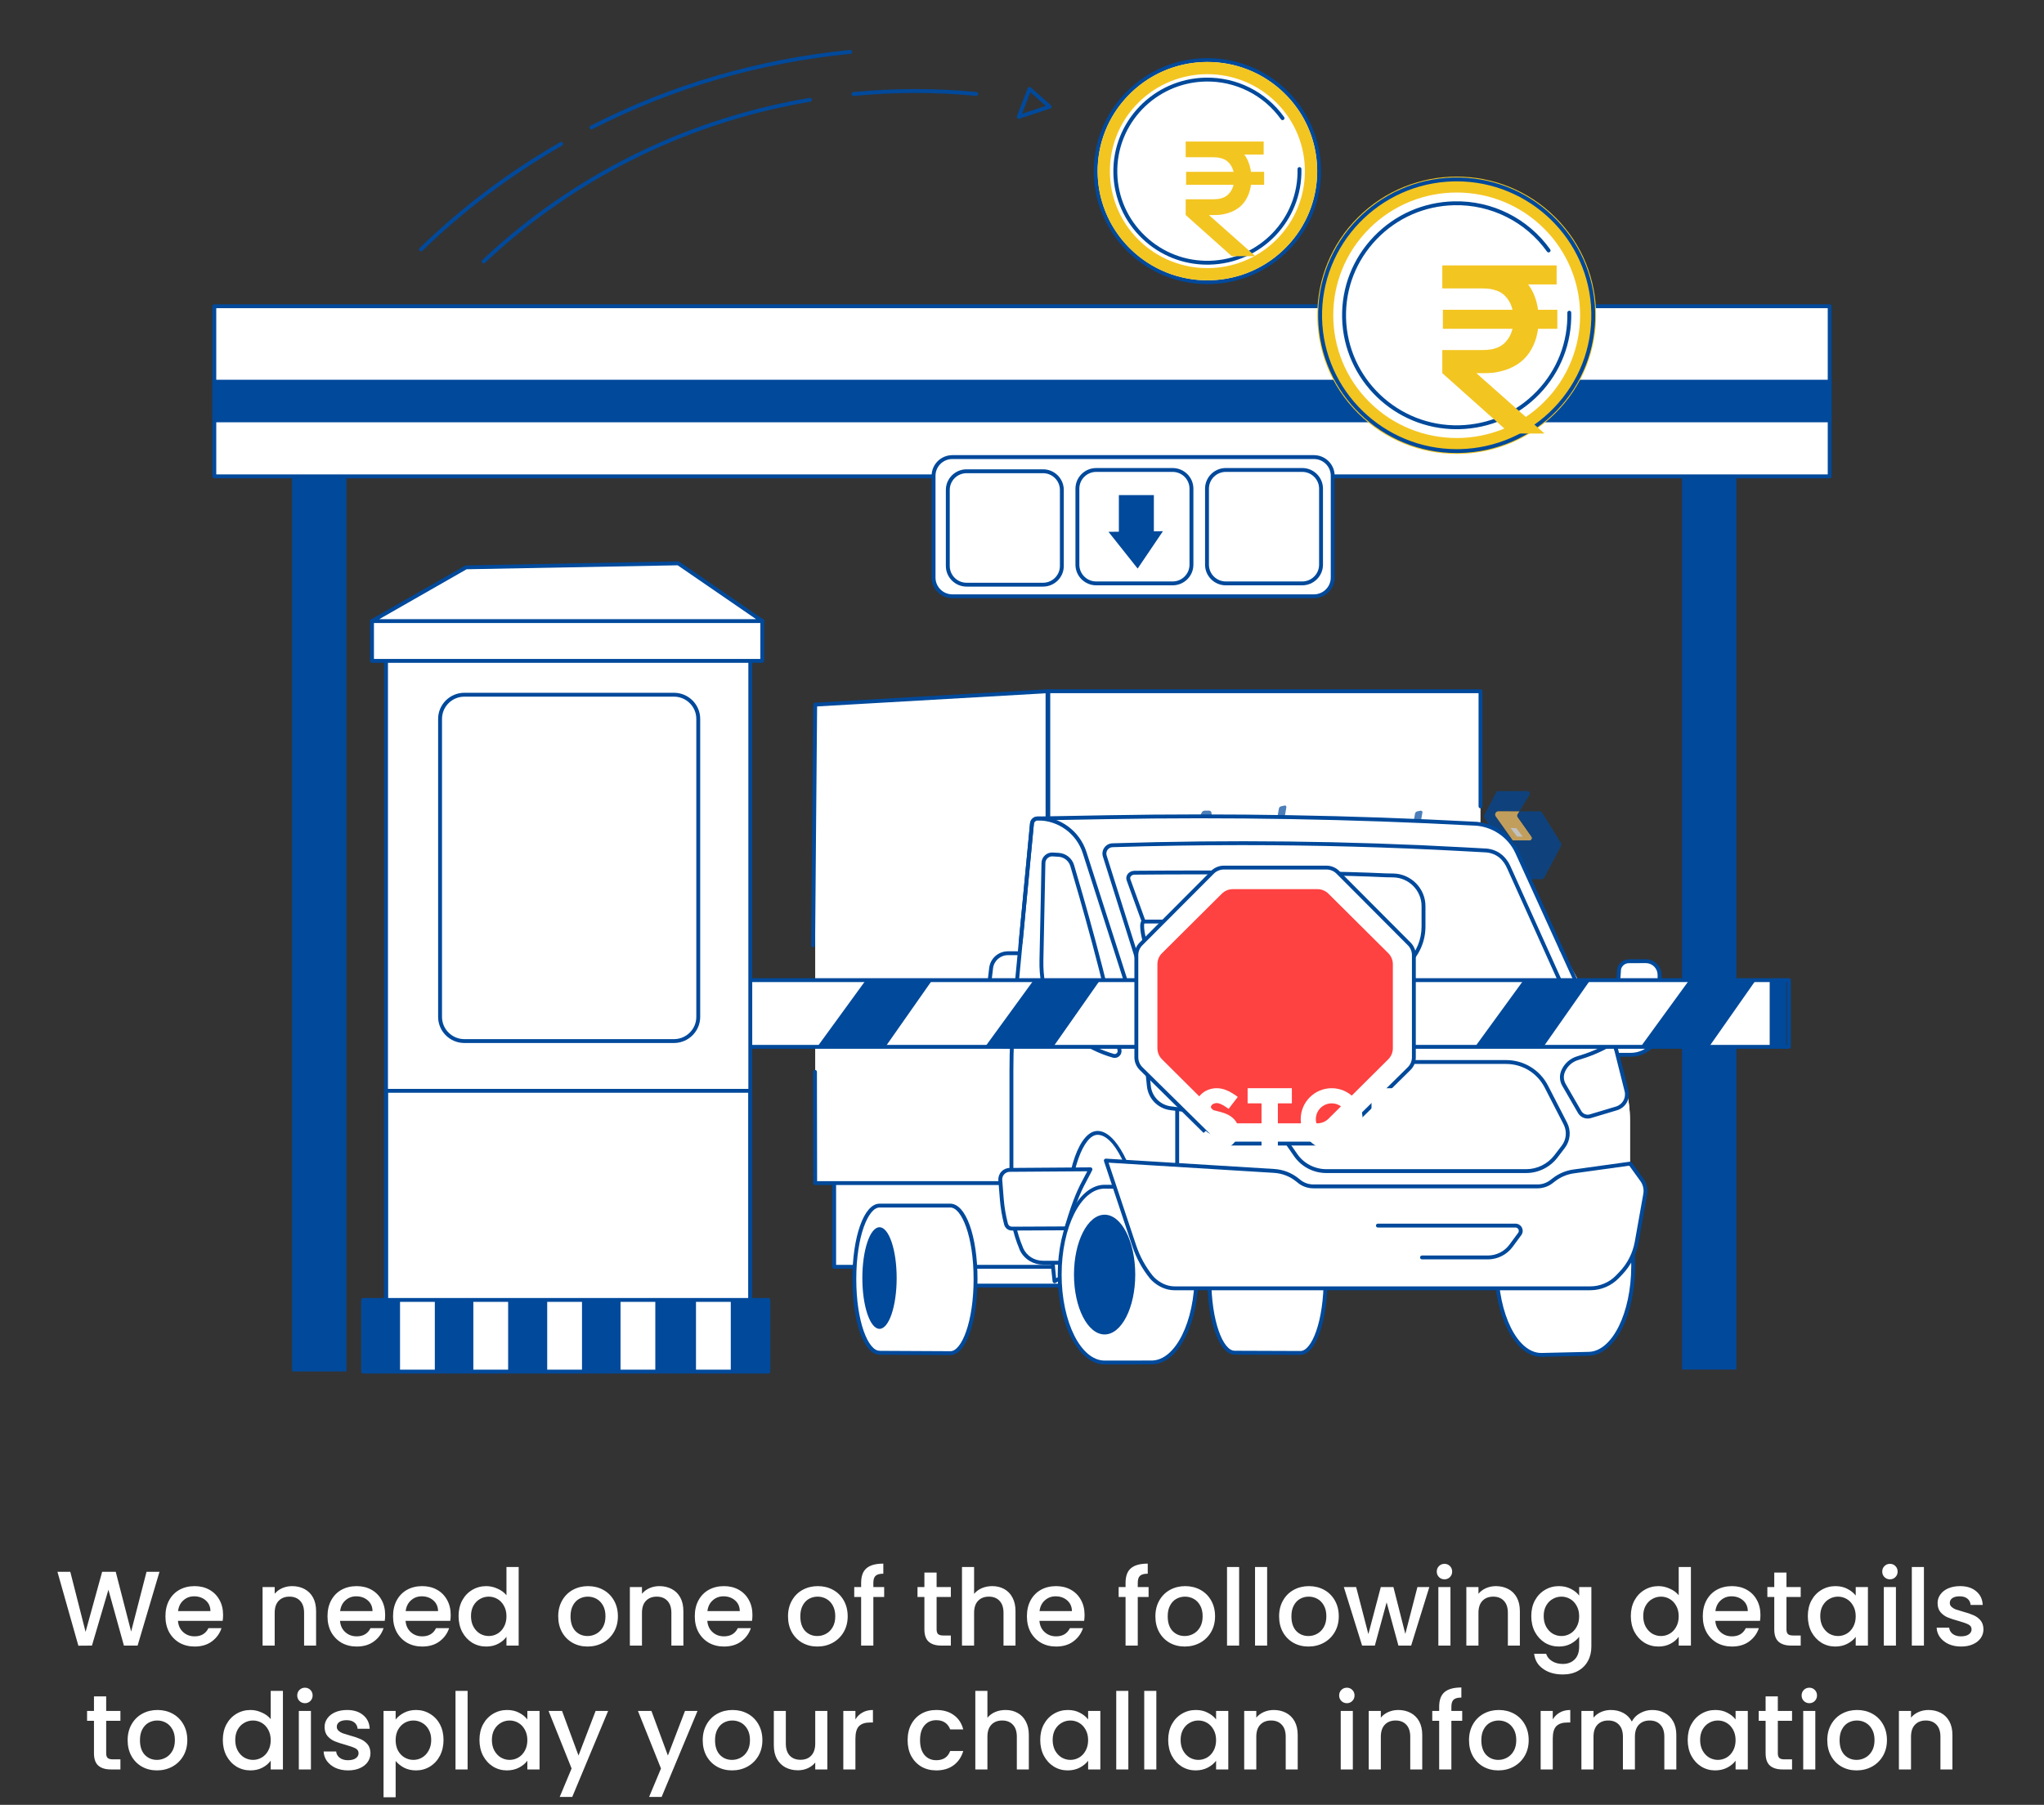 <svg width="231" height="204" viewBox="0 0 231 204" fill="none" xmlns="http://www.w3.org/2000/svg">
<rect x="0" y="0" width="231" height="204" fill="#333333" stroke="none"/>
<path d="M96.456 10.847C96.344 10.847 96.248 10.762 96.237 10.649C96.225 10.529 96.314 10.422 96.435 10.41C101.065 9.956 105.744 9.951 110.344 10.399C110.464 10.41 110.553 10.518 110.541 10.637C110.529 10.757 110.421 10.845 110.301 10.834C105.729 10.391 101.078 10.395 96.478 10.846C96.47 10.846 96.463 10.847 96.456 10.847Z" fill="#00499B"/>
<path d="M56.077 28.465C56.017 28.465 55.956 28.44 55.913 28.393C55.833 28.302 55.84 28.165 55.93 28.084C65.926 19.181 78.225 13.296 91.496 11.068C91.615 11.049 91.73 11.128 91.75 11.247C91.769 11.366 91.689 11.479 91.569 11.499C78.38 13.714 66.158 19.562 56.223 28.41C56.181 28.448 56.13 28.466 56.077 28.466V28.465Z" fill="#00499B"/>
<path d="M54.655 29.767C54.597 29.767 54.539 29.744 54.496 29.698C54.412 29.611 54.416 29.472 54.505 29.389C54.968 28.954 55.448 28.515 55.931 28.083C56.021 28.003 56.16 28.01 56.241 28.1C56.322 28.19 56.314 28.328 56.224 28.408C55.744 28.836 55.267 29.273 54.807 29.705C54.764 29.745 54.71 29.765 54.656 29.765L54.655 29.767Z" fill="#00499B"/>
<path d="M66.843 14.625C66.763 14.625 66.686 14.581 66.648 14.506C66.592 14.399 66.635 14.267 66.742 14.211C75.86 9.549 85.726 6.668 96.063 5.648C96.181 5.637 96.291 5.723 96.303 5.844C96.315 5.964 96.227 6.071 96.106 6.083C85.823 7.098 76.012 9.962 66.943 14.6C66.911 14.617 66.876 14.624 66.843 14.624V14.625Z" fill="#00499B"/>
<path d="M47.585 28.404C47.528 28.404 47.471 28.382 47.428 28.338C47.343 28.252 47.345 28.113 47.431 28.029C52.19 23.412 57.533 19.389 63.312 16.071C63.417 16.011 63.552 16.047 63.613 16.152C63.673 16.256 63.638 16.39 63.532 16.45C57.784 19.749 52.47 23.75 47.738 28.342C47.695 28.384 47.64 28.405 47.584 28.405L47.585 28.404Z" fill="#00499B"/>
<path d="M115.129 13.43C115.071 13.43 115.013 13.406 114.971 13.362C114.912 13.301 114.894 13.212 114.925 13.133L116.148 9.974C116.174 9.907 116.232 9.857 116.302 9.84C116.372 9.823 116.445 9.841 116.499 9.889L118.766 11.897C118.825 11.948 118.851 12.028 118.835 12.104C118.819 12.181 118.763 12.243 118.688 12.268L115.198 13.419C115.175 13.427 115.152 13.43 115.129 13.43ZM116.443 10.425L115.501 12.859L118.189 11.971L116.443 10.424V10.425Z" fill="#00499B"/>
<path d="M114.306 121.003C114.306 118.762 114.398 116.522 114.612 114.291L116.626 93.094C116.657 92.763 116.934 92.51 117.268 92.51L125.202 92.366C138.961 92.117 152.723 92.359 166.464 93.09C168.623 93.121 170.57 94.389 171.461 96.344L179.175 113.28L181.092 115.562C181.828 116.436 182.355 117.466 182.634 118.572L183.756 123.025C184.058 124.223 184.211 125.455 184.211 126.689V141.881L133.038 141.054V142.722H127.009C127.115 142.171 127.202 141.58 127.27 140.961L120.798 140.856C120.866 141.513 120.956 142.14 121.068 142.721H117.871C116.799 142.721 115.831 142.106 115.414 141.123L115.404 141.081C114.67 139.351 114.305 137.503 114.305 135.624V121.002L114.306 121.003Z" fill="white"/>
<path d="M174.183 153.024C176.988 153.024 179.262 148.577 179.262 143.092C179.262 137.606 176.988 133.159 174.183 133.159C171.378 133.159 169.104 137.606 169.104 143.092C169.104 148.577 171.378 153.024 174.183 153.024Z" fill="#00499B"/>
<path d="M174.183 133.141H179.495C182.301 133.141 184.575 137.597 184.575 143.083C184.575 148.568 182.322 152.978 179.534 153.019C179.521 153.019 174.215 153.144 174.215 153.144H174.183C171.377 153.144 169.104 148.629 169.104 143.143C169.104 137.658 171.377 133.142 174.183 133.142V133.141Z" fill="white"/>
<path d="M174.182 153.363C171.26 153.363 168.883 148.778 168.883 143.143C168.883 137.508 171.26 132.923 174.182 132.923H179.495C182.417 132.923 184.795 137.48 184.795 143.083C184.795 148.685 182.486 153.194 179.538 153.237C179.498 153.237 174.22 153.362 174.22 153.362H174.183L174.182 153.363ZM174.182 133.36C171.503 133.36 169.322 137.749 169.322 143.143C169.322 148.537 171.503 152.926 174.182 152.926H174.214C175.096 152.905 179.517 152.801 179.53 152.801C182.191 152.761 184.354 148.403 184.354 143.083C184.354 137.763 182.174 133.36 179.494 133.36H174.181H174.182Z" fill="#00499B"/>
<path d="M107.037 145.313H121.479V142.859H107.037V145.313Z" fill="white"/>
<path d="M121.479 145.531H107.038C106.916 145.531 106.818 145.433 106.818 145.313V142.859C106.818 142.738 106.917 142.641 107.038 142.641H121.479C121.601 142.641 121.698 142.739 121.698 142.859V145.313C121.698 145.434 121.6 145.531 121.479 145.531ZM107.257 145.094H121.26V143.077H107.257V145.094Z" fill="#00499B"/>
<path d="M94.271 143.186H136.25V121.154H94.271V143.186Z" fill="white"/>
<path d="M136.249 143.405H94.27C94.148 143.405 94.051 143.307 94.051 143.187V121.155C94.051 121.034 94.15 120.937 94.27 120.937H136.249C136.371 120.937 136.469 121.035 136.469 121.155V143.187C136.469 143.308 136.37 143.405 136.249 143.405ZM94.49 142.968H136.03V121.372H94.49V142.968Z" fill="#00499B"/>
<path d="M92.127 133.723H118.386V78.13L92.127 79.641V133.723Z" fill="white"/>
<path d="M118.386 133.942H92.126C92.005 133.942 91.907 133.845 91.907 133.724L91.884 121.151C91.884 121.03 91.982 120.932 92.103 120.932C92.225 120.932 92.323 121.029 92.323 121.15L92.345 133.505H118.166V78.362L92.344 79.847L92.112 106.853C92.112 106.973 92.014 107.069 91.893 107.069H91.891C91.77 107.068 91.672 106.97 91.674 106.849L91.907 79.638C91.908 79.523 91.999 79.429 92.115 79.422L118.374 77.911C118.435 77.908 118.494 77.928 118.538 77.97C118.582 78.012 118.607 78.069 118.607 78.129V133.722C118.607 133.843 118.508 133.94 118.387 133.94L118.386 133.942Z" fill="#00499B"/>
<path d="M118.472 133.175H167.318V78.13H118.472V133.175Z" fill="white"/>
<g opacity="0.7" clip-path="url(#clip0_136_55373)">
<path d="M133.161 97.756C133.132 97.759 133.104 97.753 133.078 97.739C133.053 97.725 133.033 97.704 133.019 97.679C133.006 97.651 132.999 97.621 133 97.59C133.001 97.559 133.009 97.529 133.024 97.502L135.814 91.835C135.843 91.77 135.89 91.717 135.951 91.681C136.008 91.645 136.075 91.627 136.142 91.627H136.653C136.715 91.627 136.775 91.65 136.822 91.69C136.846 91.709 136.866 91.732 136.881 91.758C136.896 91.785 136.905 91.814 136.908 91.844L137.692 97.53C137.697 97.559 137.694 97.589 137.686 97.617C137.677 97.645 137.662 97.671 137.642 97.693C137.622 97.714 137.597 97.731 137.569 97.742C137.542 97.753 137.512 97.758 137.483 97.757H137.1C137.038 97.756 136.978 97.734 136.931 97.693C136.907 97.675 136.887 97.651 136.872 97.625C136.857 97.598 136.848 97.569 136.844 97.539L136.662 96.106H134.574L133.872 97.557C133.848 97.617 133.805 97.668 133.749 97.702C133.693 97.737 133.628 97.756 133.562 97.756L133.161 97.756ZM134.911 95.38H136.58L136.343 93.485C136.3 93.183 136.27 92.853 136.252 92.497C136.022 93.047 135.879 93.376 135.824 93.485L134.911 95.38ZM138.66 97.756C138.63 97.76 138.601 97.754 138.576 97.738C138.551 97.722 138.532 97.698 138.523 97.67C138.515 97.637 138.516 97.603 138.525 97.57C138.535 97.537 138.553 97.508 138.577 97.484L140.291 95.353L139.416 93.34C139.401 93.313 139.393 93.283 139.392 93.252C139.391 93.221 139.398 93.191 139.411 93.163C139.426 93.137 139.449 93.116 139.475 93.103C139.502 93.089 139.532 93.083 139.562 93.086H139.963C140.031 93.085 140.098 93.104 140.155 93.14C140.212 93.18 140.253 93.237 140.273 93.303L140.875 94.672L141.988 93.285C142.027 93.225 142.081 93.174 142.145 93.14C142.208 93.105 142.28 93.086 142.353 93.086H142.708C142.737 93.082 142.767 93.088 142.793 93.103C142.818 93.118 142.838 93.14 142.849 93.167C142.859 93.198 142.86 93.232 142.853 93.263C142.846 93.295 142.83 93.325 142.808 93.349L141.239 95.317L142.215 97.502C142.227 97.529 142.233 97.558 142.233 97.588C142.233 97.618 142.227 97.647 142.215 97.674C142.199 97.703 142.175 97.726 142.146 97.741C142.116 97.755 142.083 97.761 142.051 97.756H141.641C141.573 97.756 141.507 97.735 141.451 97.696C141.395 97.657 141.354 97.602 141.331 97.538L140.656 95.997L139.398 97.566C139.361 97.624 139.31 97.672 139.249 97.705C139.188 97.739 139.12 97.756 139.051 97.756H138.66ZM143.456 97.52L144.532 91.4C144.541 91.334 144.571 91.274 144.617 91.227C144.663 91.179 144.722 91.148 144.788 91.136L145.143 91.055C145.325 91.024 145.401 91.103 145.371 91.29L144.276 97.52C144.265 97.586 144.231 97.645 144.181 97.688C144.132 97.732 144.069 97.757 144.003 97.756H143.638C143.609 97.758 143.58 97.753 143.554 97.741C143.528 97.729 143.505 97.711 143.487 97.688C143.471 97.664 143.459 97.637 143.453 97.608C143.448 97.579 143.449 97.549 143.455 97.52M145.972 95.861L146.146 94.891C146.185 94.658 146.254 94.431 146.351 94.215C146.452 93.988 146.59 93.78 146.761 93.599C146.942 93.409 147.157 93.255 147.395 93.145C147.658 93.024 147.945 92.964 148.234 92.968C148.415 92.969 148.595 92.998 148.768 93.055C148.939 93.108 149.099 93.194 149.237 93.309C149.451 93.492 149.593 93.743 149.64 94.02C149.686 94.296 149.634 94.581 149.492 94.823C149.371 95.012 149.205 95.169 149.009 95.281C148.747 95.426 148.464 95.53 148.17 95.589C147.722 95.68 147.268 95.734 146.812 95.752L146.784 95.933C146.632 96.738 146.93 97.14 147.678 97.14C148.022 97.133 148.362 97.079 148.69 96.976C148.75 96.957 148.815 96.961 148.873 96.986C148.896 96.997 148.917 97.016 148.931 97.038C148.946 97.06 148.954 97.086 148.955 97.113L148.973 97.412C148.98 97.474 148.964 97.537 148.927 97.589C148.89 97.641 148.835 97.678 148.772 97.693C148.378 97.81 147.97 97.871 147.559 97.874C147.299 97.878 147.04 97.832 146.798 97.738C146.585 97.653 146.396 97.516 146.251 97.339C146.103 97.153 146.005 96.933 145.964 96.699C145.915 96.421 145.918 96.137 145.973 95.861M146.912 95.154C147.308 95.144 147.702 95.084 148.083 94.978C148.309 94.927 148.515 94.816 148.681 94.656C148.77 94.555 148.821 94.427 148.826 94.293C148.83 94.211 148.815 94.128 148.782 94.053C148.749 93.977 148.698 93.91 148.634 93.858C148.484 93.748 148.301 93.693 148.115 93.704C147.916 93.703 147.723 93.761 147.558 93.871C147.39 93.981 147.254 94.135 147.166 94.316C147.08 94.487 147.015 94.668 146.975 94.856L146.912 95.154ZM150.459 97.52L150.951 94.709C151.021 94.222 151.262 93.774 151.63 93.444C152 93.124 152.477 92.954 152.966 92.968C153.088 92.966 153.21 92.975 153.331 92.996C153.36 93.001 153.387 93.012 153.412 93.028C153.436 93.044 153.457 93.066 153.472 93.091C153.489 93.115 153.499 93.143 153.503 93.172C153.507 93.201 153.504 93.231 153.495 93.258L153.413 93.549C153.407 93.578 153.395 93.606 153.378 93.631C153.361 93.656 153.339 93.677 153.313 93.693C153.288 93.709 153.259 93.72 153.229 93.725C153.199 93.729 153.169 93.728 153.14 93.721L152.884 93.703C152.613 93.699 152.352 93.8 152.154 93.984C151.946 94.174 151.811 94.43 151.771 94.709L151.279 97.52C151.268 97.585 151.234 97.645 151.183 97.688C151.135 97.732 151.071 97.756 151.006 97.756H150.641C150.612 97.758 150.584 97.753 150.557 97.741C150.531 97.729 150.508 97.711 150.491 97.688C150.474 97.664 150.462 97.636 150.457 97.608C150.451 97.579 150.452 97.549 150.459 97.52M155.283 97.874C155.076 97.875 154.871 97.833 154.681 97.751C154.491 97.669 154.324 97.543 154.193 97.384C154.049 97.205 153.952 96.993 153.91 96.767C153.859 96.485 153.86 96.196 153.915 95.915L154.088 94.918C154.162 94.368 154.424 93.86 154.83 93.48C155.221 93.137 155.727 92.954 156.248 92.968C156.481 92.971 156.711 93.022 156.923 93.117C157.151 93.215 157.346 93.375 157.485 93.58C157.622 93.775 157.71 94.001 157.74 94.237C157.767 94.463 157.763 94.692 157.726 94.918L157.27 97.52C157.261 97.586 157.228 97.646 157.178 97.689C157.128 97.733 157.063 97.756 156.996 97.756H156.75C156.717 97.758 156.684 97.753 156.654 97.742C156.623 97.73 156.595 97.712 156.572 97.688C156.552 97.662 156.537 97.632 156.528 97.6C156.52 97.568 156.518 97.534 156.522 97.502L156.54 97.284C156.385 97.455 156.199 97.596 155.993 97.701C155.774 97.816 155.53 97.876 155.282 97.874M155.483 97.13C155.853 97.13 156.233 96.918 156.622 96.495L156.896 94.963C156.932 94.764 156.937 94.56 156.91 94.36C156.888 94.175 156.797 94.004 156.654 93.884C156.505 93.76 156.315 93.696 156.121 93.702C155.977 93.703 155.834 93.733 155.702 93.79C155.57 93.847 155.45 93.93 155.35 94.033C155.105 94.288 154.947 94.614 154.899 94.963L154.744 95.87C154.695 96.106 154.694 96.349 154.739 96.586C154.753 96.671 154.785 96.753 154.832 96.826C154.879 96.898 154.941 96.96 155.013 97.008C155.155 97.091 155.318 97.133 155.483 97.13L155.483 97.13ZM158.931 97.511L159.605 93.694H159.195C159.067 93.694 158.994 93.621 158.976 93.476L158.958 93.304C158.954 93.276 158.955 93.248 158.962 93.22C158.969 93.193 158.982 93.167 158.999 93.145C159.017 93.125 159.039 93.11 159.063 93.1C159.088 93.09 159.114 93.085 159.141 93.086H159.715L159.916 91.98C159.925 91.912 159.955 91.849 160.003 91.8C160.05 91.751 160.113 91.719 160.18 91.708L160.508 91.636C160.542 91.628 160.577 91.627 160.611 91.635C160.645 91.642 160.677 91.656 160.705 91.677C160.729 91.702 160.745 91.734 160.752 91.768C160.76 91.803 160.757 91.838 160.746 91.872L160.536 93.087H161.238C161.261 93.085 161.285 93.089 161.307 93.098C161.329 93.106 161.348 93.12 161.365 93.137C161.381 93.156 161.392 93.179 161.398 93.203C161.405 93.227 161.405 93.252 161.401 93.277L161.355 93.495C161.353 93.523 161.346 93.55 161.334 93.575C161.321 93.6 161.304 93.622 161.283 93.64C161.243 93.675 161.191 93.694 161.137 93.694H160.426L159.751 97.512C159.741 97.581 159.705 97.644 159.651 97.689C159.6 97.732 159.535 97.756 159.468 97.757H159.122C159.092 97.758 159.063 97.753 159.036 97.741C159.009 97.729 158.985 97.711 158.967 97.689C158.948 97.663 158.935 97.635 158.929 97.604C158.923 97.573 158.923 97.542 158.93 97.512M161.803 95.861L161.976 94.891C162.015 94.658 162.084 94.431 162.181 94.215C162.282 93.988 162.421 93.78 162.592 93.599C162.772 93.409 162.987 93.255 163.225 93.145C163.488 93.024 163.775 92.964 164.064 92.968C164.245 92.969 164.425 92.998 164.598 93.055C164.769 93.108 164.929 93.194 165.067 93.309C165.281 93.492 165.423 93.743 165.47 94.02C165.517 94.296 165.464 94.581 165.323 94.823C165.201 95.013 165.036 95.17 164.839 95.281C164.578 95.426 164.295 95.53 164.001 95.589C163.553 95.68 163.099 95.735 162.642 95.752L162.615 95.934C162.463 96.738 162.761 97.14 163.509 97.14C163.852 97.134 164.193 97.079 164.521 96.977C164.581 96.958 164.645 96.961 164.703 96.986C164.727 96.998 164.747 97.016 164.762 97.038C164.776 97.061 164.784 97.086 164.785 97.113L164.803 97.412C164.81 97.475 164.794 97.537 164.758 97.589C164.72 97.641 164.665 97.678 164.603 97.693C164.209 97.81 163.8 97.871 163.389 97.874C163.129 97.879 162.871 97.833 162.629 97.739C162.415 97.654 162.227 97.517 162.082 97.34C161.934 97.153 161.835 96.934 161.794 96.7C161.745 96.422 161.748 96.138 161.802 95.861H161.803ZM162.742 95.154C163.138 95.144 163.532 95.084 163.913 94.978C164.139 94.927 164.346 94.816 164.511 94.656C164.6 94.555 164.652 94.427 164.657 94.293C164.661 94.21 164.646 94.128 164.613 94.053C164.58 93.977 164.529 93.91 164.465 93.858C164.315 93.748 164.132 93.693 163.946 93.703C163.748 93.703 163.554 93.761 163.389 93.871C163.221 93.981 163.085 94.135 162.997 94.316C162.911 94.487 162.846 94.668 162.806 94.856L162.742 95.154Z" fill="#00499B"/>
<path d="M172.857 89.824L171.719 91.708L169.369 91.704C169.301 91.704 169.235 91.723 169.177 91.758C169.119 91.793 169.072 91.844 169.041 91.903C169.009 91.963 168.995 92.031 168.999 92.098C169.004 92.165 169.027 92.231 169.065 92.286L170.965 94.992L169.496 94.991C169.45 94.991 169.405 94.979 169.365 94.957C169.325 94.934 169.291 94.902 169.267 94.863L167.745 92.402C167.72 92.362 167.707 92.316 167.705 92.269C167.704 92.223 167.714 92.176 167.736 92.135L169.096 89.562C169.118 89.518 169.152 89.482 169.194 89.456C169.235 89.431 169.283 89.418 169.332 89.418L172.624 89.414C172.672 89.415 172.719 89.428 172.76 89.452C172.801 89.477 172.835 89.511 172.859 89.553C172.882 89.594 172.894 89.641 172.894 89.689C172.894 89.737 172.881 89.783 172.856 89.824" fill="#00499B"/>
<path d="M172.887 95.004L170.969 95L169.04 92.282C169.001 92.226 168.978 92.16 168.973 92.092C168.969 92.024 168.984 91.956 169.015 91.896C169.047 91.836 169.095 91.785 169.153 91.75C169.212 91.715 169.279 91.697 169.348 91.698L171.73 91.703L171.516 92.053C171.489 92.098 171.475 92.149 171.476 92.201C171.478 92.253 171.495 92.304 171.524 92.347L173.11 94.583C173.138 94.623 173.155 94.671 173.158 94.72C173.162 94.769 173.151 94.818 173.128 94.862C173.105 94.906 173.07 94.942 173.028 94.967C172.985 94.992 172.936 95.005 172.887 95.004" fill="#FFCC6F"/>
<path d="M172.069 94.54L171.384 93.635C171.367 93.616 171.344 93.605 171.319 93.603L170.75 93.58C170.727 93.579 170.718 93.592 170.731 93.609L171.415 94.515C171.432 94.534 171.456 94.545 171.481 94.547L172.049 94.57C172.073 94.571 172.082 94.558 172.069 94.541" fill="white"/>
<path d="M176.394 95.27L174.303 91.889C174.27 91.835 174.223 91.79 174.168 91.758C174.112 91.727 174.05 91.711 173.986 91.71L171.717 91.709L171.506 92.056C171.479 92.101 171.466 92.152 171.467 92.204C171.469 92.256 171.485 92.306 171.515 92.349L173.076 94.573C173.104 94.614 173.121 94.661 173.124 94.71C173.127 94.759 173.117 94.807 173.094 94.851C173.072 94.894 173.037 94.93 172.995 94.955C172.953 94.981 172.905 94.994 172.856 94.993L170.964 94.992L171.211 95.344C171.25 95.404 171.272 95.473 171.274 95.544C171.277 95.615 171.259 95.685 171.224 95.746L169.366 98.815C169.333 98.871 169.315 98.935 169.314 99.001C169.314 99.066 169.331 99.131 169.363 99.188C169.396 99.245 169.443 99.292 169.5 99.326C169.557 99.359 169.621 99.376 169.687 99.377L174.211 99.371C174.278 99.372 174.344 99.354 174.402 99.319C174.46 99.285 174.507 99.235 174.538 99.175L176.408 95.638C176.436 95.58 176.449 95.516 176.447 95.452C176.444 95.388 176.426 95.325 176.395 95.269" fill="#00499B"/>
</g>
<path d="M167.317 133.394H118.471C118.35 133.394 118.252 133.296 118.252 133.176V78.131C118.252 78.01 118.351 77.913 118.471 77.913H167.317C167.439 77.913 167.537 78.011 167.537 78.131V91.144C167.537 91.265 167.438 91.362 167.317 91.362C167.197 91.362 167.098 91.264 167.098 91.144V78.349H118.691V132.957H167.098V130.425C167.098 130.304 167.197 130.207 167.317 130.207C167.438 130.207 167.537 130.305 167.537 130.425V133.176C167.537 133.297 167.438 133.394 167.317 133.394Z" fill="#00499B"/>
<path d="M182.978 109.551L182.293 119.223H184.303C185.177 119.223 186.015 118.873 186.628 118.251C187.224 117.645 187.558 116.832 187.557 115.984L187.553 110.191C187.553 109.331 186.848 108.636 185.984 108.641L184.071 108.651C183.538 108.654 183.082 109.03 182.98 109.551H182.978Z" fill="white"/>
<path d="M184.303 119.442H182.294C182.233 119.442 182.175 119.417 182.134 119.372C182.092 119.328 182.071 119.268 182.075 119.208L182.76 109.536C182.76 109.527 182.762 109.518 182.763 109.509C182.884 108.888 183.434 108.436 184.07 108.432L185.982 108.422H185.992C186.465 108.422 186.911 108.605 187.247 108.937C187.586 109.271 187.772 109.717 187.772 110.191L187.776 115.984C187.776 116.894 187.424 117.754 186.784 118.405C186.135 119.064 185.23 119.442 184.303 119.442ZM182.529 119.004H184.303C185.113 119.004 185.903 118.674 186.47 118.098C187.029 117.53 187.337 116.779 187.336 115.984L187.332 110.191C187.332 109.834 187.192 109.498 186.937 109.246C186.683 108.996 186.348 108.859 185.992 108.859H185.984L184.072 108.869C183.649 108.871 183.283 109.169 183.196 109.58L182.528 119.003L182.529 119.004Z" fill="#00499B"/>
<path d="M177.213 113.81L185.336 113.383L185.3 111.603H177.213V113.81Z" fill="#00499B"/>
<path d="M123.971 107.44C124.888 110.989 126.035 115.703 126.624 118.776C126.702 119.182 126.323 119.529 125.924 119.415C125.314 119.24 124.437 118.936 123.482 118.437C123.271 118.327 123.144 118.106 123.153 117.87L123.578 107.481C123.587 107.253 123.913 107.218 123.97 107.44H123.971Z" fill="#00499B"/>
<path d="M113.618 118.291H115.543C116.178 118.291 116.733 117.864 116.891 117.253L117.645 114.35C118.009 112.948 117.944 111.469 117.46 110.104L117.193 109.354C116.851 108.389 115.934 107.744 114.905 107.744H113.908C112.939 107.744 112.123 108.466 112.009 109.423L111.269 115.663C111.102 117.062 112.202 118.291 113.618 118.291Z" fill="white"/>
<path d="M115.543 118.51H113.618C112.88 118.51 112.176 118.195 111.686 117.647C111.196 117.099 110.964 116.366 111.051 115.637L111.792 109.397C111.918 108.33 112.829 107.525 113.908 107.525H114.905C116.025 107.525 117.028 108.23 117.4 109.28L117.667 110.03C118.167 111.441 118.234 112.953 117.858 114.402L117.104 117.306C116.921 118.014 116.279 118.509 115.544 118.509L115.543 118.51ZM113.908 107.962C113.051 107.962 112.328 108.601 112.227 109.448L111.487 115.688C111.415 116.292 111.607 116.9 112.014 117.355C112.421 117.81 113.006 118.071 113.618 118.071H115.543C116.078 118.071 116.545 117.711 116.678 117.197L117.431 114.293C117.785 112.928 117.723 111.504 117.252 110.175L116.986 109.426C116.675 108.55 115.839 107.961 114.905 107.961H113.908V107.962Z" fill="#00499B"/>
<path d="M116.482 113.175L124.249 113.128L124.033 110.941L116.266 110.989L116.482 113.175Z" fill="#00499B"/>
<path d="M115.971 117.996L123.762 118.377V116.179L115.971 115.799V117.996Z" fill="#00499B"/>
<path d="M114.307 121.003C114.307 118.762 114.399 116.522 114.613 114.291L116.626 93.094C116.658 92.763 116.935 92.51 117.268 92.51L125.203 92.366C138.962 92.117 152.724 92.359 166.465 93.09C168.624 93.121 170.571 94.389 171.462 96.344L179.176 113.28L181.093 115.562C181.829 116.436 182.356 117.466 182.635 118.572L183.757 123.025C184.059 124.223 184.212 125.454 184.212 126.689V133.26C184.212 138.039 180.35 141.93 175.546 141.991L117.873 142.722C116.801 142.722 115.833 142.107 115.416 141.124L115.406 141.082C114.672 139.352 114.307 137.504 114.307 135.625V121.003Z" fill="white"/>
<path d="M136.67 144.457C136.67 139.802 137.944 136.029 139.515 136.029C139.696 136.029 139.873 136.08 140.045 136.176H142.491C142.751 136.176 143.002 136.279 143.241 136.469C143.479 136.279 143.729 136.176 143.988 136.176H146.964C148.535 136.176 149.809 139.876 149.809 144.531C149.809 149.187 148.547 152.887 146.986 152.923C146.979 152.923 139.533 152.896 139.533 152.896C139.533 152.896 139.521 152.891 139.515 152.891C137.944 152.891 136.67 149.189 136.67 144.534C136.67 144.522 136.67 144.509 136.67 144.498C136.67 144.485 136.67 144.472 136.67 144.458V144.457Z" fill="white"/>
<path d="M146.99 153.14C146.958 153.14 146.507 153.138 139.533 153.113C139.517 153.113 139.501 153.111 139.486 153.109C137.781 153.065 136.451 149.314 136.451 144.533V144.497V144.457C136.451 139.608 137.798 135.811 139.517 135.811C139.712 135.811 139.908 135.86 140.101 135.958H142.48C142.747 135.958 143 136.04 143.243 136.199C143.486 136.04 143.737 135.958 143.991 135.958H146.954C148.686 135.958 150.032 139.724 150.032 144.531C150.032 149.339 148.697 153.103 146.994 153.141H146.991L146.99 153.14ZM139.56 152.676C140.029 152.678 146.925 152.703 146.987 152.703C148.242 152.675 149.592 149.384 149.592 144.53C149.592 139.677 148.234 136.395 146.966 136.395H144.001C143.791 136.395 143.585 136.477 143.38 136.639C143.3 136.703 143.186 136.703 143.106 136.639C142.901 136.477 142.695 136.395 142.493 136.395H140.046C140.008 136.395 139.971 136.385 139.938 136.367C139.796 136.287 139.654 136.247 139.517 136.247C138.249 136.247 136.891 139.546 136.891 144.457H136.671L136.891 144.475C136.891 144.475 136.891 144.516 136.891 144.517C136.891 149.401 138.249 152.672 139.517 152.672C139.529 152.672 139.545 152.674 139.561 152.677L139.56 152.676Z" fill="#00499B"/>
<path d="M172.485 132.588H149.891C148.435 132.588 147.071 131.876 146.245 130.682L145.368 129.417C144.814 128.617 144.738 127.577 145.171 126.706L147.125 122.773C148.03 120.952 149.861 119.82 151.903 119.82H170.203C172.215 119.82 174.032 120.927 174.948 122.708L177.105 126.904C177.575 127.817 177.474 128.935 176.849 129.751L176.006 130.852C175.173 131.938 173.857 132.587 172.484 132.587L172.485 132.588ZM151.903 120.259C150.029 120.259 148.349 121.297 147.52 122.968L145.566 126.9C145.204 127.63 145.267 128.499 145.73 129.169L146.607 130.434C147.351 131.509 148.58 132.151 149.891 132.151H172.485C173.722 132.151 174.908 131.566 175.657 130.588L176.5 129.487C177.024 128.804 177.107 127.868 176.715 127.103L174.557 122.907C173.717 121.273 172.049 120.258 170.204 120.258H151.904L151.903 120.259Z" fill="#00499B"/>
<path d="M129.205 139.043C129.091 130.98 126.823 124.562 124.04 124.562C121.258 124.562 118.871 131.313 118.871 139.673C118.871 141.482 118.98 143.226 119.179 144.825L129.205 139.043Z" fill="white"/>
<path d="M119.179 145.043C119.145 145.043 119.112 145.035 119.081 145.02C119.015 144.988 118.97 144.924 118.96 144.852C118.755 143.203 118.65 141.461 118.65 139.673C118.65 131.077 121.017 124.344 124.039 124.344C127.06 124.344 129.306 130.8 129.423 139.041C129.424 139.12 129.382 139.194 129.313 139.233L119.287 145.015C119.254 145.035 119.216 145.045 119.177 145.045L119.179 145.043ZM124.04 124.78C121.357 124.78 119.09 131.6 119.09 139.673C119.09 141.325 119.18 142.937 119.357 144.47L128.983 138.919C128.85 131.111 126.642 124.781 124.041 124.781L124.04 124.78Z" fill="#00499B"/>
<path d="M114.612 114.291L116.626 93.094C116.657 92.763 116.934 92.51 117.268 92.51C119.694 92.51 121.84 94.07 122.577 96.371L127.225 110.873C127.855 112.839 129.177 114.513 130.948 115.588L131.393 115.876C132.434 116.508 133.038 117.632 133.038 118.845V142.723C133.038 142.723 129.42 139.671 129.106 137.966C127.917 131.52 125.911 128.052 124.039 128.052C122.166 128.052 120.649 132.478 120.649 137.96C120.649 139.694 120.801 141.333 121.068 142.723H117.871C116.799 142.723 115.831 142.108 115.414 141.126L115.404 141.083C114.67 139.353 114.305 137.505 114.305 135.626V121.004C114.305 118.763 114.397 116.523 114.611 114.292L114.612 114.291Z" fill="white"/>
<path d="M121.067 142.94H117.87C116.702 142.94 115.658 142.261 115.211 141.209C115.206 141.197 115.202 141.184 115.199 141.172L115.195 141.148C114.459 139.408 114.086 137.55 114.086 135.625V121.002C114.086 118.67 114.19 116.405 114.393 114.27L116.407 93.073C116.45 92.627 116.819 92.29 117.267 92.29C119.799 92.29 122.016 93.904 122.786 96.303L127.434 110.805C128.048 112.721 129.336 114.353 131.063 115.4L131.513 115.692C132.604 116.353 133.258 117.532 133.258 118.843V142.721C133.258 142.806 133.208 142.883 133.13 142.919C133.052 142.955 132.961 142.943 132.896 142.887C132.745 142.761 129.214 139.765 128.89 138.003C127.799 132.088 125.894 128.268 124.039 128.268C122.508 128.268 120.869 132.162 120.869 137.958C120.869 139.632 121.013 141.265 121.284 142.68C121.296 142.745 121.279 142.81 121.237 142.861C121.195 142.911 121.133 142.94 121.067 142.94ZM115.624 141.057C116.006 141.936 116.885 142.503 117.87 142.503H120.803C120.558 141.122 120.428 139.558 120.428 137.958C120.428 132.28 122.013 127.831 124.038 127.831C126.063 127.831 128.172 131.7 129.322 137.925C129.561 139.224 131.905 141.422 132.818 142.238V118.843C132.818 117.686 132.243 116.646 131.278 116.06L130.827 115.769C129.017 114.671 127.66 112.954 127.014 110.938L122.366 96.436C121.656 94.218 119.606 92.728 117.266 92.728C117.046 92.728 116.864 92.893 116.842 93.114L114.829 114.31C114.626 116.431 114.524 118.683 114.524 121.001V135.624C114.524 137.496 114.887 139.304 115.605 140.996C115.61 141.007 115.614 141.02 115.617 141.032L115.622 141.056L115.624 141.057Z" fill="#00499B"/>
<path d="M140.132 119.362C137.166 118.815 131.467 117.706 129.573 116.931C129.415 116.867 129.246 116.992 129.263 117.161L129.834 122.746C129.969 124.058 130.997 125.105 132.312 125.268L139.962 126.219C140.767 126.319 141.562 125.97 142.03 125.311L143.755 122.883C143.983 122.563 143.968 122.13 143.718 121.825L143.164 121.15C142.397 120.215 141.323 119.582 140.13 119.362H140.132Z" fill="white"/>
<path d="M140.238 126.454C140.138 126.454 140.036 126.448 139.936 126.435L132.286 125.484C130.86 125.307 129.762 124.19 129.617 122.767L129.045 117.183C129.029 117.026 129.095 116.876 129.222 116.783C129.348 116.689 129.511 116.67 129.657 116.729C131.511 117.487 137.042 118.57 140.173 119.148C141.414 119.377 142.538 120.039 143.336 121.013L143.889 121.688C144.201 122.067 144.219 122.611 143.935 123.01L142.211 125.438C141.753 126.081 141.016 126.455 140.238 126.455V126.454ZM129.49 117.133L130.053 122.723C130.178 123.941 131.118 124.899 132.34 125.051L139.99 126.002C140.714 126.092 141.429 125.779 141.852 125.185L143.576 122.757C143.747 122.517 143.736 122.191 143.549 121.964L142.995 121.289C142.263 120.395 141.232 119.788 140.092 119.577C136.944 118.996 131.38 117.907 129.489 117.133H129.49Z" fill="#00499B"/>
<path d="M183.818 123.299C184.033 124.156 183.534 125.029 182.683 125.284L179.697 126.177C179.239 126.298 178.758 126.098 178.522 125.691L176.749 122.624C176.462 122.128 176.439 121.523 176.686 121.006L176.705 120.967C177.022 120.305 177.605 119.808 178.312 119.601C179.272 119.322 180.739 118.804 182.176 117.94C182.303 117.864 182.467 117.93 182.503 118.072L183.817 123.298L183.818 123.299Z" fill="white"/>
<path d="M179.431 126.429C178.984 126.429 178.561 126.195 178.333 125.799L176.559 122.732C176.236 122.173 176.21 121.493 176.488 120.911L176.507 120.871C176.852 120.153 177.487 119.613 178.251 119.391C179.212 119.111 180.654 118.6 182.064 117.753C182.184 117.682 182.332 117.67 182.461 117.722C182.591 117.776 182.684 117.884 182.718 118.019L184.032 123.244C184.276 124.216 183.713 125.204 182.748 125.492L179.761 126.386C179.652 126.414 179.541 126.428 179.431 126.428V126.429ZM182.291 118.126C180.84 118.999 179.361 119.524 178.375 119.81C177.731 119.998 177.194 120.453 176.904 121.06L176.885 121.099C176.669 121.552 176.689 122.08 176.94 122.514L178.714 125.581C178.899 125.903 179.281 126.061 179.642 125.966L182.621 125.075C183.361 124.854 183.793 124.097 183.605 123.352L182.291 118.127V118.126Z" fill="#00499B"/>
<path d="M125.975 119.575C125.902 119.575 125.828 119.565 125.757 119.544C123.211 118.814 117.306 116.279 117.476 108.527C117.618 102.109 117.679 98.886 117.703 97.538C117.709 97.209 117.846 96.903 118.089 96.679C118.333 96.455 118.649 96.343 118.982 96.362L119.65 96.402C120.457 96.45 121.154 97.001 121.383 97.771C122.268 100.744 125.272 111.035 126.736 118.66C126.787 118.925 126.698 119.191 126.497 119.372C126.352 119.504 126.166 119.575 125.976 119.575H125.975ZM118.907 96.796C118.713 96.796 118.531 96.868 118.387 96.999C118.233 97.142 118.145 97.336 118.142 97.545C118.118 98.894 118.056 102.117 117.916 108.535C117.751 115.984 123.43 118.421 125.878 119.123C125.992 119.157 126.114 119.128 126.2 119.049C126.288 118.97 126.325 118.858 126.303 118.743C124.844 111.137 121.846 100.864 120.962 97.896C120.784 97.301 120.247 96.876 119.623 96.838L118.955 96.798C118.939 96.798 118.923 96.796 118.907 96.796Z" fill="#00499B"/>
<path d="M99.396 136.269H107.404C108.975 136.269 110.249 139.923 110.249 144.577C110.249 149.232 108.987 152.91 107.426 152.945C107.419 152.945 99.414 152.905 99.414 152.905C99.414 152.905 99.402 152.895 99.396 152.895C97.825 152.895 96.551 149.237 96.551 144.582C96.551 139.928 97.825 136.269 99.396 136.269Z" fill="white"/>
<path d="M107.432 153.163C107.409 153.163 100.748 153.13 99.413 153.123C99.391 153.123 99.368 153.119 99.346 153.113C97.624 153.041 96.332 149.398 96.332 144.582C96.332 139.766 97.65 136.051 99.398 136.051H107.393C109.153 136.051 110.471 139.716 110.471 144.577C110.471 149.438 109.165 153.125 107.433 153.164L107.432 153.163ZM99.457 152.686C100.082 152.689 107.394 152.726 107.428 152.726C108.682 152.698 110.031 149.416 110.031 144.576C110.031 139.736 108.673 136.486 107.405 136.486H99.397C98.129 136.486 96.771 139.738 96.771 144.581C96.771 149.424 98.129 152.676 99.397 152.676C99.415 152.676 99.436 152.68 99.458 152.686H99.457Z" fill="#00499B"/>
<path d="M99.396 150.2C100.467 150.2 101.335 147.629 101.335 144.457C101.335 141.285 100.467 138.714 99.396 138.714C98.325 138.714 97.457 141.285 97.457 144.457C97.457 147.629 98.325 150.2 99.396 150.2Z" fill="#00499B"/>
<path d="M176.479 107.356L179.176 113.28L181.093 115.562C181.829 116.436 182.355 117.466 182.635 118.572L176.479 107.356Z" fill="white"/>
<path d="M182.635 118.79C182.536 118.79 182.446 118.724 182.422 118.625C182.153 117.557 181.636 116.546 180.926 115.701L179.009 113.42C178.996 113.405 178.986 113.388 178.977 113.37L176.279 107.447C176.229 107.337 176.278 107.208 176.389 107.157C176.5 107.108 176.629 107.156 176.68 107.266L179.366 113.162L181.264 115.421C182.017 116.316 182.564 117.387 182.849 118.519C182.879 118.636 182.807 118.755 182.69 118.783C182.672 118.788 182.654 118.79 182.636 118.79H182.635Z" fill="#00499B"/>
<path d="M176.478 107.575C176.395 107.575 176.315 107.528 176.278 107.448L171.262 96.435C170.409 94.565 168.525 93.338 166.46 93.309C152.777 92.581 138.898 92.337 125.206 92.585L117.271 92.729C117.047 92.729 116.864 92.894 116.844 93.114L115.567 106.547C115.557 106.667 115.449 106.76 115.328 106.744C115.208 106.734 115.119 106.626 115.13 106.507L116.406 93.073C116.448 92.626 116.819 92.29 117.266 92.29L125.197 92.147C138.899 91.899 152.788 92.143 166.474 92.87C168.698 92.902 170.738 94.23 171.66 96.253L176.677 107.265C176.727 107.375 176.678 107.504 176.567 107.555C176.538 107.567 176.507 107.574 176.476 107.574L176.478 107.575Z" fill="#00499B"/>
<path d="M113.698 138.364C113.454 137.434 113.294 136.484 113.218 135.525L113.048 133.392C112.999 132.767 113.495 132.232 114.126 132.231L123.238 132.167C122.465 133.751 121.773 134.502 120.508 138.84L114.358 138.869C114.048 138.869 113.777 138.662 113.698 138.363V138.364Z" fill="white"/>
<path d="M114.356 139.089C113.947 139.089 113.588 138.814 113.485 138.419C113.239 137.479 113.074 136.512 112.998 135.543L112.828 133.41C112.8 133.051 112.924 132.694 113.169 132.429C113.414 132.166 113.762 132.013 114.124 132.013L123.235 131.948H123.237C123.313 131.948 123.383 131.987 123.422 132.051C123.463 132.115 123.467 132.194 123.434 132.263C123.268 132.605 123.101 132.914 122.941 133.213C122.335 134.342 121.707 135.51 120.719 138.901C120.692 138.995 120.606 139.059 120.508 139.059L114.358 139.088H114.356V139.089ZM113.91 138.309C113.963 138.512 114.146 138.652 114.355 138.652H114.356L120.342 138.624C121.317 135.309 121.945 134.139 122.553 133.007C122.665 132.799 122.772 132.599 122.88 132.389L114.125 132.45C113.881 132.45 113.657 132.548 113.491 132.726C113.327 132.903 113.246 133.134 113.265 133.375L113.434 135.508C113.509 136.451 113.669 137.393 113.909 138.308L113.91 138.309Z" fill="#00499B"/>
<path d="M119.756 144.065C119.756 138.58 122.03 134.133 124.835 134.133C124.872 134.133 124.909 134.137 124.945 134.138H130.147C132.952 134.138 135.227 138.582 135.227 144.067C135.227 149.553 132.974 153.956 130.187 153.998C130.174 153.998 124.846 154.004 124.835 154.004C122.03 154.004 119.756 149.556 119.756 144.07C119.756 144.07 119.756 144.069 119.756 144.068C119.756 144.066 119.756 144.065 119.756 144.063V144.065Z" fill="white"/>
<path d="M124.837 154.223C121.915 154.223 119.537 149.669 119.537 144.071V144.066C119.537 138.469 121.915 133.915 124.837 133.915C124.865 133.915 124.893 133.917 124.919 133.918L124.955 133.92H130.148C133.07 133.92 135.448 138.472 135.448 144.067C135.448 149.663 133.139 154.173 130.191 154.216C130.175 154.216 124.887 154.222 124.837 154.222V154.223ZM119.977 144.075C119.978 149.43 122.158 153.786 124.837 153.786C124.858 153.786 130.133 153.78 130.187 153.78C132.845 153.74 135.009 149.383 135.009 144.067C135.009 138.751 132.829 134.356 130.149 134.356L124.892 134.353C124.874 134.352 124.856 134.35 124.838 134.35C122.159 134.35 119.979 138.705 119.978 144.059C119.978 144.064 119.978 144.068 119.978 144.073L119.977 144.075Z" fill="#00499B"/>
<path d="M124.836 150.833C126.748 150.833 128.298 147.803 128.298 144.065C128.298 140.328 126.748 137.298 124.836 137.298C122.925 137.298 121.375 140.328 121.375 144.065C121.375 147.803 122.925 150.833 124.836 150.833Z" fill="#00499B"/>
<path d="M175.527 113.456H134.586C131.775 113.456 129.321 111.664 128.481 108.995L124.646 96.826C124.536 96.477 124.595 96.106 124.807 95.808C125.02 95.509 125.353 95.332 125.72 95.32C138.897 94.897 152.252 95.049 165.414 95.772L167.743 95.9C169.074 95.924 170.128 96.644 170.707 97.927L176.812 111.484C177.007 111.92 176.969 112.418 176.708 112.818C176.448 113.218 176.006 113.456 175.527 113.456ZM140.326 95.524C135.45 95.524 130.582 95.601 125.734 95.757C125.505 95.765 125.298 95.875 125.166 96.06C125.034 96.246 124.997 96.477 125.066 96.695L128.901 108.865C129.683 111.349 131.969 113.019 134.587 113.019H175.528C175.858 113.019 176.162 112.855 176.34 112.58C176.52 112.304 176.547 111.962 176.411 111.663L170.306 98.105C169.95 97.313 169.213 96.364 167.728 96.336L165.391 96.208C157.083 95.752 148.696 95.524 140.326 95.524Z" fill="#00499B"/>
<path d="M155.798 110.451H134.87C132.732 110.451 130.863 109.259 130.22 107.486L127.331 99.518C127.246 99.285 127.28 99.031 127.423 98.823C127.587 98.583 127.873 98.434 128.188 98.425H128.192C128.378 98.423 146.83 98.252 156.678 98.721L157.454 98.733C159.462 98.764 161.096 100.416 161.096 102.413V104.724C161.096 106.3 160.488 107.791 159.383 108.922L159.349 108.957C158.422 109.906 157.127 110.45 155.797 110.45L155.798 110.451ZM128.199 98.863C128.026 98.868 127.871 98.945 127.787 99.069C127.724 99.161 127.709 99.268 127.745 99.369L130.634 107.338C131.214 108.938 132.917 110.014 134.87 110.014H155.798C157.01 110.014 158.191 109.518 159.035 108.652L159.068 108.619C160.092 107.57 160.656 106.187 160.656 104.725V102.414C160.656 100.653 159.217 99.199 157.447 99.17L156.664 99.157C146.85 98.689 128.483 98.859 128.199 98.862V98.863Z" fill="#00499B"/>
<path d="M145.822 112.054H155.329L153.483 105.365C153.286 104.653 152.635 104.16 151.894 104.16H147.47C146.56 104.16 145.822 104.893 145.822 105.799V112.053V112.054Z" fill="white"/>
<path d="M133.93 112.053H137.149L135.303 105.365C135.106 104.653 134.455 104.159 133.714 104.159H129.29C128.38 104.159 130.457 112.053 133.93 112.053Z" fill="white"/>
<path d="M137.15 112.273H133.931C130.85 112.273 128.857 106.644 128.857 104.697C128.857 104.497 128.879 104.343 128.925 104.225C129.023 103.97 129.214 103.942 129.292 103.942H133.715C134.554 103.942 135.295 104.505 135.517 105.309L137.362 111.997C137.38 112.062 137.367 112.133 137.325 112.187C137.283 112.242 137.219 112.274 137.151 112.274L137.15 112.273ZM129.333 104.38C129.183 104.695 129.452 106.612 130.467 108.673C131.05 109.854 132.273 111.836 133.93 111.836H136.861L135.091 105.425C134.922 104.81 134.354 104.38 133.713 104.38H129.332H129.333Z" fill="#00499B"/>
<path d="M132.757 145.619H179.733C180.885 145.619 181.988 145.151 182.784 144.323L183.154 143.938C184.101 142.955 184.733 141.714 184.971 140.374L185.931 134.976C186.031 134.414 185.9 133.837 185.566 133.374L184.231 131.524L177.838 132.408C177.034 132.52 176.273 132.839 175.63 133.334L175.324 133.57C174.879 133.913 174.331 134.099 173.768 134.099H148.424C147.833 134.099 147.261 133.894 146.805 133.52L146.662 133.402C145.904 132.779 144.968 132.411 143.987 132.351L124.973 131.18L128.189 140.826C128.617 142.11 129.272 143.309 130.123 144.365C130.123 144.365 131.129 145.621 132.755 145.621L132.757 145.619Z" fill="white"/>
<path d="M179.732 145.837H132.755C131.044 145.837 129.996 144.553 129.952 144.499C129.083 143.42 128.419 142.207 127.981 140.892L124.765 131.246C124.742 131.178 124.755 131.102 124.8 131.044C124.844 130.987 124.916 130.956 124.987 130.96L144.002 132.131C145.035 132.195 146.003 132.576 146.802 133.232L146.946 133.349C147.36 133.691 147.886 133.878 148.425 133.878H173.769C174.28 133.878 174.786 133.706 175.19 133.394L175.496 133.158C176.168 132.642 176.967 132.306 177.808 132.19L184.201 131.306C184.282 131.295 184.362 131.329 184.409 131.395L185.744 133.245C186.11 133.753 186.257 134.397 186.148 135.011L185.187 140.409C184.941 141.798 184.292 143.069 183.312 144.087L182.942 144.472C182.108 145.339 180.938 145.835 179.732 145.835V145.837ZM125.284 131.416L128.399 140.755C128.821 142.019 129.46 143.187 130.296 144.225C130.306 144.237 131.26 145.399 132.756 145.399H179.733C180.82 145.399 181.875 144.951 182.626 144.171L182.996 143.786C183.916 142.83 184.525 141.636 184.757 140.334L185.717 134.936C185.806 134.436 185.686 133.913 185.388 133.5L184.13 131.757L177.869 132.624C177.103 132.73 176.377 133.034 175.766 133.505L175.46 133.741C174.978 134.112 174.378 134.316 173.769 134.316H148.425C147.785 134.316 147.16 134.093 146.666 133.688L146.523 133.57C145.796 132.973 144.915 132.627 143.975 132.568L125.285 131.417L125.284 131.416Z" fill="#00499B"/>
<path d="M168.146 142.347H160.704C160.582 142.347 160.485 142.249 160.485 142.129C160.485 142.009 160.583 141.911 160.704 141.911H168.146C169.108 141.911 170.021 141.451 170.589 140.679L171.57 139.349C171.657 139.231 171.669 139.084 171.603 138.954C171.537 138.824 171.41 138.746 171.263 138.746H155.719C155.598 138.746 155.5 138.647 155.5 138.527C155.5 138.407 155.599 138.309 155.719 138.309H171.263C171.574 138.309 171.855 138.481 171.995 138.757C172.136 139.032 172.109 139.358 171.925 139.608L170.944 140.938C170.293 141.82 169.247 142.348 168.146 142.348V142.347Z" fill="#00499B"/>
<path d="M39.157 50.479H33.006V155.019H39.157V50.479Z" fill="#00499B"/>
<path d="M196.239 45.671H190.088V154.8H196.239V45.671Z" fill="#00499B"/>
<path d="M206.779 34.614H24.219V53.842H206.779V34.614Z" fill="white"/>
<path d="M206.781 54.061H24.219C24.098 54.061 24 53.963 24 53.843V34.615C24 34.494 24.099 34.397 24.219 34.397H206.78C206.901 34.397 206.999 34.495 206.999 34.615V53.843C206.999 53.964 206.9 54.061 206.78 54.061H206.781ZM24.44 53.624H206.56V34.832H24.44V53.624Z" fill="#00499B"/>
<path d="M206.998 42.924H24V47.731H206.998V42.924Z" fill="#00499B"/>
<path d="M148.49 51.664H107.627C106.455 51.664 105.504 52.609 105.504 53.776V65.284C105.504 66.451 106.455 67.396 107.627 67.396H148.49C149.663 67.396 150.614 66.451 150.614 65.284V53.776C150.614 52.609 149.663 51.664 148.49 51.664Z" fill="white"/>
<path d="M148.491 67.615H107.629C106.337 67.615 105.285 66.57 105.285 65.284V53.776C105.285 52.491 106.336 51.445 107.629 51.445H148.491C149.783 51.445 150.834 52.49 150.834 53.776V65.284C150.834 66.569 149.782 67.615 148.491 67.615ZM107.629 51.883C106.579 51.883 105.725 52.733 105.725 53.777V65.285C105.725 66.329 106.579 67.179 107.629 67.179H148.491C149.541 67.179 150.395 66.329 150.395 65.285V53.777C150.395 52.733 149.541 51.883 148.491 51.883H107.629Z" fill="#00499B"/>
<path d="M117.88 66.304H109.238C107.946 66.304 106.895 65.259 106.895 63.973V55.378C106.895 54.093 107.945 53.047 109.238 53.047H117.88C119.172 53.047 120.223 54.092 120.223 55.378V63.973C120.223 65.258 119.173 66.304 117.88 66.304ZM109.238 53.485C108.189 53.485 107.334 54.335 107.334 55.379V63.974C107.334 65.018 108.189 65.868 109.238 65.868H117.88C118.929 65.868 119.784 65.018 119.784 63.974V55.379C119.784 54.335 118.929 53.485 117.88 53.485H109.238Z" fill="#00499B"/>
<path d="M132.526 66.158H123.885C122.593 66.158 121.541 65.113 121.541 63.828V55.233C121.541 53.948 122.592 52.903 123.885 52.903H132.526C133.818 52.903 134.87 53.948 134.87 55.233V63.828C134.87 65.113 133.819 66.158 132.526 66.158ZM123.885 53.339C122.835 53.339 121.981 54.189 121.981 55.233V63.828C121.981 64.872 122.835 65.722 123.885 65.722H132.526C133.576 65.722 134.43 64.872 134.43 63.828V55.233C134.43 54.189 133.576 53.339 132.526 53.339H123.885Z" fill="#00499B"/>
<path d="M147.172 66.158H138.53C137.238 66.158 136.188 65.113 136.188 63.827V55.232C136.188 53.947 137.238 52.901 138.53 52.901H147.172C148.464 52.901 149.514 53.946 149.514 55.232V63.827C149.514 65.112 148.464 66.158 147.172 66.158ZM138.53 53.339C137.481 53.339 136.626 54.189 136.626 55.233V63.828C136.626 64.872 137.481 65.722 138.53 65.722H147.172C148.221 65.722 149.076 64.872 149.076 63.828V55.233C149.076 54.189 148.221 53.339 147.172 53.339H138.53Z" fill="#00499B"/>
<path d="M130.402 55.961H126.447V60.768H130.402V55.961Z" fill="#00499B"/>
<path d="M125.275 60.113L131.427 60.041L128.571 64.265L125.275 60.113Z" fill="#00499B"/>
<path d="M136.454 31.897C143.424 31.897 149.074 26.277 149.074 19.345C149.074 12.412 143.424 6.792 136.454 6.792C129.484 6.792 123.834 12.412 123.834 19.345C123.834 26.277 129.484 31.897 136.454 31.897Z" fill="white"/>
<path d="M136.449 32.116C129.506 32.116 123.778 26.581 123.617 19.64C123.537 16.23 124.798 12.992 127.167 10.525C129.536 8.058 132.728 6.656 136.156 6.577C139.581 6.499 142.839 7.752 145.32 10.108C147.8 12.464 149.21 15.639 149.29 19.05C149.369 22.46 148.108 25.697 145.74 28.165C143.371 30.631 140.179 32.034 136.749 32.113C136.65 32.115 136.548 32.116 136.448 32.116H136.449ZM136.461 7.01C136.362 7.01 136.265 7.011 136.167 7.013C132.855 7.09 129.772 8.444 127.485 10.827C125.198 13.21 123.98 16.336 124.056 19.63C124.215 26.429 129.912 31.835 136.74 31.676C140.052 31.599 143.136 30.245 145.423 27.862C147.709 25.479 148.928 22.353 148.851 19.059C148.774 15.765 147.413 12.698 145.017 10.423C142.692 8.216 139.663 7.01 136.461 7.01Z" fill="#00499B"/>
<path d="M145.23 28.074C150.077 23.253 150.077 15.437 145.23 10.615C140.383 5.794 132.524 5.794 127.677 10.615C122.83 15.437 122.83 23.253 127.677 28.074C132.524 32.895 140.383 32.895 145.23 28.074Z" fill="#F3C521"/>
<path d="M144.245 27.095C148.548 22.815 148.548 15.875 144.245 11.594C139.941 7.314 132.963 7.314 128.66 11.594C124.356 15.875 124.356 22.815 128.66 27.095C132.963 31.376 139.941 31.376 144.245 27.095Z" fill="white"/>
<path d="M136.446 29.915C133.702 29.915 131.107 28.881 129.115 26.989C127.062 25.04 125.895 22.411 125.829 19.589C125.693 13.763 130.349 8.913 136.207 8.778C139.738 8.697 143.076 10.363 145.124 13.234C145.194 13.332 145.171 13.469 145.073 13.539C144.974 13.609 144.836 13.585 144.767 13.487C142.802 10.735 139.61 9.134 136.218 9.216C130.602 9.344 126.139 13.994 126.27 19.579C126.333 22.285 127.451 24.805 129.419 26.673C131.387 28.542 133.963 29.54 136.69 29.474C142.305 29.345 146.768 24.696 146.639 19.11C146.636 18.989 146.733 18.889 146.853 18.886C146.97 18.881 147.075 18.979 147.078 19.099C147.214 24.926 142.558 29.776 136.7 29.911C136.616 29.913 136.532 29.914 136.448 29.914L136.446 29.915Z" fill="#00499B"/>
<path d="M175.767 46.716C181.921 40.596 181.921 30.673 175.767 24.552C169.614 18.432 159.637 18.432 153.484 24.552C147.33 30.673 147.33 40.596 153.484 46.716C159.637 52.837 169.614 52.837 175.767 46.716Z" fill="#F3C521"/>
<path d="M164.62 51.206C156.154 51.206 149.17 44.456 148.973 35.994C148.774 27.41 155.632 20.265 164.263 20.065C168.448 19.973 172.412 21.498 175.436 24.371C178.461 27.243 180.18 31.115 180.276 35.273C180.373 39.432 178.836 43.378 175.949 46.386C173.061 49.395 169.168 51.104 164.988 51.201C164.865 51.204 164.742 51.205 164.62 51.205V51.206ZM164.63 20.498C164.511 20.498 164.392 20.498 164.273 20.502C155.885 20.695 149.218 27.64 149.412 35.983C149.603 44.207 156.391 50.767 164.62 50.768C164.739 50.768 164.857 50.766 164.977 50.764C169.04 50.671 172.823 49.009 175.631 46.085C178.437 43.161 179.931 39.325 179.838 35.283C179.646 27.058 172.858 20.498 164.63 20.498Z" fill="#00499B"/>
<path d="M174.489 45.445C179.936 40.027 179.936 31.242 174.489 25.824C169.041 20.406 160.209 20.406 154.762 25.824C149.314 31.242 149.314 40.027 154.762 45.445C160.209 50.863 169.041 50.863 174.489 45.445Z" fill="white"/>
<path d="M173.351 44.312C178.169 39.52 178.169 31.749 173.351 26.956C168.532 22.163 160.719 22.163 155.901 26.956C151.082 31.749 151.082 39.52 155.901 44.312C160.719 49.105 168.532 49.105 173.351 44.312Z" fill="white"/>
<path d="M164.62 48.513C157.618 48.513 151.842 42.931 151.679 35.931C151.6 32.492 152.871 29.227 155.259 26.74C157.648 24.252 160.867 22.837 164.325 22.758C168.641 22.653 172.694 24.688 175.192 28.187C175.262 28.285 175.239 28.422 175.14 28.492C175.041 28.562 174.904 28.538 174.834 28.44C172.421 25.06 168.495 23.097 164.336 23.195C160.996 23.271 157.885 24.637 155.578 27.041C153.27 29.445 152.042 32.599 152.12 35.921C152.279 42.779 158.028 48.237 164.915 48.071C168.256 47.995 171.367 46.629 173.673 44.225C175.981 41.821 177.21 38.667 177.132 35.346C177.129 35.224 177.225 35.124 177.346 35.121C177.469 35.114 177.568 35.214 177.571 35.335C177.651 38.774 176.38 42.039 173.991 44.526C171.603 47.014 168.384 48.429 164.925 48.509C164.825 48.511 164.722 48.512 164.621 48.512L164.62 48.513Z" fill="#00499B"/>
<path d="M200.02 110.784H84.312V118.322H200.02V110.784Z" fill="white"/>
<path d="M97.779 110.88L92.373 118.309H100.074L105.282 110.88H97.779Z" fill="#00499B"/>
<path d="M116.748 110.88L111.342 118.309H119.043L124.251 110.88H116.748Z" fill="#00499B"/>
<path d="M134.959 110.88L129.553 118.309H137.254L142.462 110.88H134.959Z" fill="white"/>
<path d="M152.916 110.88L147.51 118.309H155.211L160.419 110.88H152.916Z" fill="white"/>
<path d="M172.115 110.88L166.709 118.309H174.439L179.647 110.88H172.115Z" fill="#00499B"/>
<path d="M190.831 110.88L185.426 118.309H193.155L198.363 110.88H190.831Z" fill="#00499B"/>
<path d="M202.166 118.54H84.313C84.191 118.54 84.094 118.442 84.094 118.322V110.784C84.094 110.663 84.192 110.566 84.313 110.566H202.166C202.288 110.566 202.386 110.664 202.386 110.784V118.322C202.386 118.443 202.287 118.54 202.166 118.54ZM84.533 118.103H201.947V111.001H84.533V118.103Z" fill="#00499B"/>
<path d="M201.873 110.717H200.018V118.383H201.873V110.717Z" fill="#00499B"/>
<path d="M149.909 98.063H138.307C137.826 98.063 137.363 98.255 137.024 98.595L128.946 106.693C128.61 107.03 128.422 107.485 128.422 107.959V119.507C128.422 119.987 128.614 120.446 128.957 120.784L137.026 128.739C137.364 129.072 137.822 129.259 138.298 129.259H149.918C150.394 129.259 150.852 129.072 151.191 128.738L159.252 120.783C159.594 120.446 159.786 119.986 159.786 119.507V107.958C159.786 107.484 159.598 107.029 159.263 106.693L151.193 98.595C150.854 98.255 150.391 98.062 149.909 98.062V98.063Z" fill="white"/>
<path d="M149.918 129.477H138.299C137.762 129.477 137.254 129.27 136.872 128.893L128.803 120.939C128.422 120.563 128.203 120.041 128.203 119.507V107.959C128.203 107.424 128.411 106.92 128.791 106.539L136.869 98.441C137.247 98.062 137.772 97.845 138.308 97.845H149.909C150.445 97.845 150.971 98.062 151.349 98.442L159.418 106.54C159.797 106.92 160.005 107.424 160.005 107.959V119.508C160.005 120.042 159.787 120.563 159.406 120.939L151.345 128.893C150.963 129.27 150.455 129.478 149.917 129.478L149.918 129.477ZM138.308 98.281C137.888 98.281 137.477 98.452 137.181 98.749L129.103 106.847C128.806 107.144 128.643 107.54 128.643 107.959V119.507C128.643 119.926 128.814 120.334 129.113 120.629L137.182 128.583C137.481 128.877 137.879 129.04 138.3 129.04H149.919C150.341 129.04 150.738 128.877 151.038 128.582L159.099 120.628C159.397 120.333 159.568 119.925 159.568 119.507V107.958C159.568 107.539 159.405 107.144 159.109 106.847L151.04 98.749C150.744 98.451 150.333 98.281 149.912 98.281H138.311L138.308 98.281Z" fill="#00499B"/>
<path d="M138.078 101.017L131.321 107.738C130.989 108.068 130.803 108.515 130.803 108.982V118.487C130.803 118.954 130.989 119.401 131.321 119.731L138.078 126.452C138.41 126.782 138.86 126.968 139.329 126.968H148.885C149.354 126.968 149.804 126.782 150.136 126.452L156.893 119.731C157.225 119.401 157.412 118.954 157.412 118.487V108.982C157.412 108.515 157.225 108.068 156.893 107.738L150.136 101.017C149.804 100.687 149.354 100.501 148.885 100.501H139.329C138.86 100.501 138.41 100.687 138.078 101.017Z" fill="#FE4141"/>
<path d="M138.451 125.851C138.052 125.706 137.752 125.635 137.512 125.578C137.224 125.509 137.118 125.482 136.979 125.394C136.892 125.339 136.848 125.207 136.85 125.11C136.852 125.015 136.945 124.831 137.184 124.744C137.515 124.624 137.827 124.597 138.852 125.334L139.888 123.983C139.192 123.482 138.026 122.642 136.576 123.166C135.719 123.476 135.13 124.243 135.112 125.074C135.1 125.623 135.335 126.367 136.032 126.806C136.424 127.053 136.766 127.135 137.098 127.213C137.314 127.264 137.537 127.317 137.84 127.428C138.307 127.598 138.271 127.803 138.256 127.881C138.225 128.056 137.967 128.315 137.513 128.315C137.034 128.315 136.575 128.13 136.286 127.821L134.998 128.952C135.621 129.618 136.537 130 137.512 130C138.744 130 139.777 129.23 139.966 128.169C140.146 127.162 139.551 126.254 138.449 125.852L138.451 125.851Z" fill="white"/>
<path d="M140.999 124.712H142.569V130H144.416V124.712H145.998V123H140.998V124.712H140.999Z" fill="white"/>
<path d="M150.498 123C148.568 123 146.998 124.57 146.998 126.5C146.998 128.43 148.568 130 150.498 130C152.428 130 153.998 128.43 153.998 126.5C153.998 124.57 152.428 123 150.498 123ZM150.498 128.288C149.512 128.288 148.709 127.486 148.709 126.5C148.709 125.514 149.511 124.712 150.498 124.712C151.485 124.712 152.286 125.514 152.286 126.5C152.286 127.486 151.484 128.288 150.498 128.288Z" fill="white"/>
<path d="M156.817 127.696C156.817 127.696 157.418 127.696 157.472 127.696C158.865 127.696 159.998 126.643 159.998 125.348C159.998 124.053 158.864 123 157.472 123H154.998V130H156.817V127.697V127.696ZM157.472 124.711C157.855 124.711 158.179 125.003 158.179 125.348C158.179 125.693 157.856 125.985 157.472 125.985C157.315 125.985 157.071 125.985 156.823 125.987C156.822 125.741 156.82 124.969 156.82 124.712H157.473L157.472 124.711Z" fill="white"/>
<path d="M84.793 72.899H43.625V153.894H84.793V72.899Z" fill="white"/>
<path d="M76.166 78.525H52.479C50.962 78.525 49.732 79.748 49.732 81.256V114.94C49.732 116.449 50.962 117.672 52.479 117.672H76.166C77.683 117.672 78.912 116.449 78.912 114.94V81.256C78.912 79.748 77.683 78.525 76.166 78.525Z" fill="white"/>
<path d="M76.166 117.89H52.48C50.845 117.89 49.514 116.567 49.514 114.94V81.255C49.514 79.629 50.844 78.305 52.48 78.305H76.166C77.801 78.305 79.132 79.628 79.132 81.255V114.94C79.132 116.566 77.802 117.89 76.166 117.89ZM52.48 78.743C51.087 78.743 49.953 79.87 49.953 81.255V114.94C49.953 116.325 51.087 117.453 52.48 117.453H76.166C77.559 117.453 78.693 116.325 78.693 114.94V81.255C78.693 79.87 77.559 78.743 76.166 78.743H52.48Z" fill="#00499B"/>
<path d="M84.795 123.296H43.627V153.894H84.795V123.296Z" fill="white"/>
<path d="M84.794 154.113H43.626C43.504 154.113 43.406 154.015 43.406 153.895V123.297C43.406 123.176 43.505 123.079 43.626 123.079H84.793C84.915 123.079 85.013 123.177 85.013 123.297V153.895C85.013 154.016 84.914 154.113 84.793 154.113H84.794ZM43.846 153.676H84.574V123.515H43.846V153.676Z" fill="#00499B"/>
<path d="M84.794 154.113H43.626C43.504 154.113 43.406 154.015 43.406 153.895V72.9C43.406 72.779 43.505 72.682 43.626 72.682H84.793C84.915 72.682 85.013 72.78 85.013 72.9V153.895C85.013 154.016 84.914 154.113 84.793 154.113H84.794ZM43.846 153.676H84.574V73.118H43.846V153.676Z" fill="#00499B"/>
<path d="M86.15 70.2H42.041V74.7H86.15V70.2Z" fill="white"/>
<path d="M86.15 74.918H42.042C41.92 74.918 41.822 74.82 41.822 74.7V70.2C41.822 70.079 41.921 69.982 42.042 69.982H86.15C86.272 69.982 86.37 70.08 86.37 70.2V74.7C86.37 74.821 86.271 74.918 86.15 74.918ZM42.261 74.481H85.93V70.418H42.261V74.481Z" fill="#00499B"/>
<path d="M42.043 70.2L52.674 64.125L76.651 63.675L86.152 70.2H42.043Z" fill="white"/>
<path d="M86.151 70.418H42.042C41.942 70.418 41.856 70.352 41.83 70.256C41.804 70.161 41.847 70.059 41.932 70.01L52.564 63.935C52.596 63.917 52.631 63.907 52.669 63.907L76.646 63.456C76.689 63.456 76.737 63.469 76.775 63.495L86.275 70.02C86.354 70.074 86.389 70.173 86.36 70.265C86.331 70.356 86.247 70.418 86.151 70.418ZM42.866 69.981H85.446L76.585 63.895L52.734 64.343L42.866 69.981Z" fill="#00499B"/>
<path d="M86.838 146.931H41.035V155.03H86.838V146.931Z" fill="#00499B"/>
<path d="M49.141 146.971H45.209V155.019H49.141V146.971Z" fill="white"/>
<path d="M57.426 146.971H53.494V155.019H57.426V146.971Z" fill="white"/>
<path d="M65.774 146.919H61.842V154.968H65.774V146.919Z" fill="white"/>
<path d="M74.059 146.919H70.127V154.968H74.059V146.919Z" fill="white"/>
<path d="M82.588 146.971H78.656V155.019H82.588V146.971Z" fill="white"/>
<path d="M86.838 155.248H41.036C40.914 155.248 40.816 155.15 40.816 155.03V146.931C40.816 146.81 40.915 146.713 41.036 146.713H86.838C86.96 146.713 87.058 146.811 87.058 146.931V155.03C87.058 155.151 86.959 155.248 86.838 155.248ZM41.255 154.811H86.618V147.149H41.256V154.811H41.255Z" fill="#00499B"/>
<path d="M134 16H137.177C137.303 16 137.459 16.006 137.645 16.018C137.831 16.024 138.005 16.042 138.167 16.072C138.893 16.186 139.496 16.435 139.976 16.819C140.462 17.197 140.825 17.674 141.065 18.25C141.305 18.82 141.425 19.453 141.425 20.149C141.425 21.163 141.182 22.027 140.696 22.741C140.21 23.449 139.481 23.923 138.509 24.163C138.275 24.223 138.059 24.262 137.861 24.28C137.663 24.298 137.429 24.307 137.159 24.307H134V22.525H137.105C137.219 22.525 137.348 22.519 137.492 22.507C137.642 22.495 137.783 22.474 137.915 22.444C138.305 22.348 138.614 22.18 138.842 21.94C139.076 21.7 139.244 21.421 139.346 21.103C139.454 20.785 139.508 20.467 139.508 20.149C139.508 19.831 139.454 19.513 139.346 19.195C139.244 18.877 139.076 18.598 138.842 18.358C138.614 18.118 138.305 17.953 137.915 17.863C137.783 17.827 137.642 17.803 137.492 17.791C137.348 17.779 137.219 17.773 137.105 17.773H134V16ZM134 24.307L136.016 23.767L141.875 28.96H139.211L134 24.307ZM134.045 20.887V19.42H142.865V20.887H134.045ZM136.961 17.467V16H142.811V17.467H136.961Z" fill="#F3C521"/>
<path d="M163 30H167.659C167.844 30 168.072 30.009 168.345 30.026C168.618 30.035 168.873 30.062 169.111 30.106C170.175 30.273 171.06 30.638 171.763 31.201C172.476 31.755 173.008 32.454 173.36 33.299C173.712 34.134 173.888 35.062 173.888 36.083C173.888 37.569 173.532 38.836 172.819 39.883C172.107 40.921 171.038 41.615 169.612 41.967C169.269 42.055 168.952 42.112 168.662 42.139C168.372 42.165 168.028 42.178 167.632 42.178H163V39.566H167.553C167.72 39.566 167.91 39.557 168.121 39.54C168.341 39.522 168.548 39.491 168.741 39.447C169.313 39.306 169.766 39.06 170.101 38.708C170.444 38.356 170.69 37.947 170.84 37.481C170.998 37.015 171.077 36.549 171.077 36.083C171.077 35.616 170.998 35.15 170.84 34.684C170.69 34.218 170.444 33.809 170.101 33.457C169.766 33.105 169.313 32.863 168.741 32.731C168.548 32.678 168.341 32.643 168.121 32.626C167.91 32.608 167.72 32.599 167.553 32.599H163V30ZM163 42.178L165.956 41.387L174.548 49H170.642L163 42.178ZM163.066 37.165V35.014H176V37.165H163.066ZM167.342 32.151V30H175.921V32.151H167.342Z" fill="#F3C521"/>
<path d="M18.024 177.66L15.552 186H14.004L12.252 179.688L10.392 186L8.856 186.012L6.492 177.66H7.944L9.672 184.452L11.544 177.66H13.08L14.82 184.416L16.56 177.66H18.024ZM25.212 182.532C25.212 182.78 25.196 183.004 25.164 183.204H20.112C20.152 183.732 20.348 184.156 20.7 184.476C21.052 184.796 21.484 184.956 21.996 184.956C22.732 184.956 23.252 184.648 23.556 184.032H25.032C24.832 184.64 24.468 185.14 23.94 185.532C23.42 185.916 22.772 186.108 21.996 186.108C21.364 186.108 20.796 185.968 20.292 185.688C19.796 185.4 19.404 185 19.116 184.488C18.836 183.968 18.696 183.368 18.696 182.688C18.696 182.008 18.832 181.412 19.104 180.9C19.384 180.38 19.772 179.98 20.268 179.7C20.772 179.42 21.348 179.28 21.996 179.28C22.62 179.28 23.176 179.416 23.664 179.688C24.152 179.96 24.532 180.344 24.804 180.84C25.076 181.328 25.212 181.892 25.212 182.532ZM23.784 182.1C23.776 181.596 23.596 181.192 23.244 180.888C22.892 180.584 22.456 180.432 21.936 180.432C21.464 180.432 21.06 180.584 20.724 180.888C20.388 181.184 20.188 181.588 20.124 182.1H23.784ZM33.011 179.28C33.531 179.28 33.995 179.388 34.403 179.604C34.819 179.82 35.143 180.14 35.375 180.564C35.607 180.988 35.723 181.5 35.723 182.1V186H34.367V182.304C34.367 181.712 34.219 181.26 33.923 180.948C33.627 180.628 33.223 180.468 32.711 180.468C32.199 180.468 31.791 180.628 31.487 180.948C31.191 181.26 31.043 181.712 31.043 182.304V186H29.675V179.388H31.043V180.144C31.267 179.872 31.551 179.66 31.895 179.508C32.247 179.356 32.619 179.28 33.011 179.28ZM43.528 182.532C43.528 182.78 43.512 183.004 43.48 183.204H38.428C38.468 183.732 38.664 184.156 39.016 184.476C39.368 184.796 39.8 184.956 40.312 184.956C41.048 184.956 41.568 184.648 41.872 184.032H43.348C43.148 184.64 42.784 185.14 42.256 185.532C41.736 185.916 41.088 186.108 40.312 186.108C39.68 186.108 39.112 185.968 38.608 185.688C38.112 185.4 37.72 185 37.432 184.488C37.152 183.968 37.012 183.368 37.012 182.688C37.012 182.008 37.148 181.412 37.42 180.9C37.7 180.38 38.088 179.98 38.584 179.7C39.088 179.42 39.664 179.28 40.312 179.28C40.936 179.28 41.492 179.416 41.98 179.688C42.468 179.96 42.848 180.344 43.12 180.84C43.392 181.328 43.528 181.892 43.528 182.532ZM42.1 182.1C42.092 181.596 41.912 181.192 41.56 180.888C41.208 180.584 40.772 180.432 40.252 180.432C39.78 180.432 39.376 180.584 39.04 180.888C38.704 181.184 38.504 181.588 38.44 182.1H42.1ZM50.935 182.532C50.935 182.78 50.919 183.004 50.887 183.204H45.835C45.875 183.732 46.071 184.156 46.423 184.476C46.775 184.796 47.207 184.956 47.719 184.956C48.455 184.956 48.975 184.648 49.279 184.032H50.755C50.555 184.64 50.191 185.14 49.663 185.532C49.143 185.916 48.495 186.108 47.719 186.108C47.087 186.108 46.519 185.968 46.015 185.688C45.519 185.4 45.127 185 44.839 184.488C44.559 183.968 44.419 183.368 44.419 182.688C44.419 182.008 44.555 181.412 44.827 180.9C45.107 180.38 45.495 179.98 45.991 179.7C46.495 179.42 47.071 179.28 47.719 179.28C48.343 179.28 48.899 179.416 49.387 179.688C49.875 179.96 50.255 180.344 50.527 180.84C50.799 181.328 50.935 181.892 50.935 182.532ZM49.507 182.1C49.499 181.596 49.319 181.192 48.967 180.888C48.615 180.584 48.179 180.432 47.659 180.432C47.187 180.432 46.783 180.584 46.447 180.888C46.111 181.184 45.911 181.588 45.847 182.1H49.507ZM51.825 182.664C51.825 182 51.961 181.412 52.233 180.9C52.513 180.388 52.889 179.992 53.361 179.712C53.841 179.424 54.373 179.28 54.957 179.28C55.389 179.28 55.813 179.376 56.229 179.568C56.653 179.752 56.989 180 57.237 180.312V177.12H58.617V186H57.237V185.004C57.013 185.324 56.701 185.588 56.301 185.796C55.909 186.004 55.457 186.108 54.945 186.108C54.369 186.108 53.841 185.964 53.361 185.676C52.889 185.38 52.513 184.972 52.233 184.452C51.961 183.924 51.825 183.328 51.825 182.664ZM57.237 182.688C57.237 182.232 57.141 181.836 56.949 181.5C56.765 181.164 56.521 180.908 56.217 180.732C55.913 180.556 55.585 180.468 55.233 180.468C54.881 180.468 54.553 180.556 54.249 180.732C53.945 180.9 53.697 181.152 53.505 181.488C53.321 181.816 53.229 182.208 53.229 182.664C53.229 183.12 53.321 183.52 53.505 183.864C53.697 184.208 53.945 184.472 54.249 184.656C54.561 184.832 54.889 184.92 55.233 184.92C55.585 184.92 55.913 184.832 56.217 184.656C56.521 184.48 56.765 184.224 56.949 183.888C57.141 183.544 57.237 183.144 57.237 182.688ZM66.399 186.108C65.775 186.108 65.211 185.968 64.707 185.688C64.203 185.4 63.807 185 63.519 184.488C63.231 183.968 63.087 183.368 63.087 182.688C63.087 182.016 63.235 181.42 63.531 180.9C63.827 180.38 64.231 179.98 64.743 179.7C65.255 179.42 65.827 179.28 66.459 179.28C67.091 179.28 67.663 179.42 68.175 179.7C68.687 179.98 69.091 180.38 69.387 180.9C69.683 181.42 69.831 182.016 69.831 182.688C69.831 183.36 69.679 183.956 69.375 184.476C69.071 184.996 68.655 185.4 68.127 185.688C67.607 185.968 67.031 186.108 66.399 186.108ZM66.399 184.92C66.751 184.92 67.079 184.836 67.383 184.668C67.695 184.5 67.947 184.248 68.139 183.912C68.331 183.576 68.427 183.168 68.427 182.688C68.427 182.208 68.335 181.804 68.151 181.476C67.967 181.14 67.723 180.888 67.419 180.72C67.115 180.552 66.787 180.468 66.435 180.468C66.083 180.468 65.755 180.552 65.451 180.72C65.155 180.888 64.919 181.14 64.743 181.476C64.567 181.804 64.479 182.208 64.479 182.688C64.479 183.4 64.659 183.952 65.019 184.344C65.387 184.728 65.847 184.92 66.399 184.92ZM74.519 179.28C75.039 179.28 75.503 179.388 75.911 179.604C76.327 179.82 76.651 180.14 76.883 180.564C77.115 180.988 77.231 181.5 77.231 182.1V186H75.875V182.304C75.875 181.712 75.727 181.26 75.431 180.948C75.135 180.628 74.731 180.468 74.219 180.468C73.707 180.468 73.299 180.628 72.995 180.948C72.699 181.26 72.551 181.712 72.551 182.304V186H71.183V179.388H72.551V180.144C72.775 179.872 73.059 179.66 73.403 179.508C73.755 179.356 74.127 179.28 74.519 179.28ZM85.036 182.532C85.036 182.78 85.02 183.004 84.988 183.204H79.936C79.976 183.732 80.172 184.156 80.524 184.476C80.876 184.796 81.308 184.956 81.82 184.956C82.556 184.956 83.076 184.648 83.38 184.032H84.856C84.656 184.64 84.292 185.14 83.764 185.532C83.244 185.916 82.596 186.108 81.82 186.108C81.188 186.108 80.62 185.968 80.116 185.688C79.62 185.4 79.228 185 78.94 184.488C78.66 183.968 78.52 183.368 78.52 182.688C78.52 182.008 78.656 181.412 78.928 180.9C79.208 180.38 79.596 179.98 80.092 179.7C80.596 179.42 81.172 179.28 81.82 179.28C82.444 179.28 83 179.416 83.488 179.688C83.976 179.96 84.356 180.344 84.628 180.84C84.9 181.328 85.036 181.892 85.036 182.532ZM83.608 182.1C83.6 181.596 83.42 181.192 83.068 180.888C82.716 180.584 82.28 180.432 81.76 180.432C81.288 180.432 80.884 180.584 80.548 180.888C80.212 181.184 80.012 181.588 79.948 182.1H83.608ZM92.368 186.108C91.744 186.108 91.18 185.968 90.676 185.688C90.172 185.4 89.776 185 89.488 184.488C89.2 183.968 89.056 183.368 89.056 182.688C89.056 182.016 89.204 181.42 89.5 180.9C89.796 180.38 90.2 179.98 90.712 179.7C91.224 179.42 91.796 179.28 92.428 179.28C93.06 179.28 93.632 179.42 94.144 179.7C94.656 179.98 95.06 180.38 95.356 180.9C95.652 181.42 95.8 182.016 95.8 182.688C95.8 183.36 95.648 183.956 95.344 184.476C95.04 184.996 94.624 185.4 94.096 185.688C93.576 185.968 93 186.108 92.368 186.108ZM92.368 184.92C92.72 184.92 93.048 184.836 93.352 184.668C93.664 184.5 93.916 184.248 94.108 183.912C94.3 183.576 94.396 183.168 94.396 182.688C94.396 182.208 94.304 181.804 94.12 181.476C93.936 181.14 93.692 180.888 93.388 180.72C93.084 180.552 92.756 180.468 92.404 180.468C92.052 180.468 91.724 180.552 91.42 180.72C91.124 180.888 90.888 181.14 90.712 181.476C90.536 181.804 90.448 182.208 90.448 182.688C90.448 183.4 90.628 183.952 90.988 184.344C91.356 184.728 91.816 184.92 92.368 184.92ZM99.924 180.504H98.7V186H97.32V180.504H96.54V179.388H97.32V178.92C97.32 178.16 97.52 177.608 97.92 177.264C98.328 176.912 98.964 176.736 99.828 176.736V177.876C99.412 177.876 99.12 177.956 98.952 178.116C98.784 178.268 98.7 178.536 98.7 178.92V179.388H99.924V180.504ZM105.85 180.504V184.164C105.85 184.412 105.906 184.592 106.018 184.704C106.138 184.808 106.338 184.86 106.618 184.86H107.458V186H106.378C105.762 186 105.29 185.856 104.962 185.568C104.634 185.28 104.47 184.812 104.47 184.164V180.504H103.69V179.388H104.47V177.744H105.85V179.388H107.458V180.504H105.85ZM112.138 179.28C112.642 179.28 113.09 179.388 113.482 179.604C113.882 179.82 114.194 180.14 114.418 180.564C114.65 180.988 114.766 181.5 114.766 182.1V186H113.41V182.304C113.41 181.712 113.262 181.26 112.966 180.948C112.67 180.628 112.266 180.468 111.754 180.468C111.242 180.468 110.834 180.628 110.53 180.948C110.234 181.26 110.086 181.712 110.086 182.304V186H108.718V177.12H110.086V180.156C110.318 179.876 110.61 179.66 110.962 179.508C111.322 179.356 111.714 179.28 112.138 179.28ZM122.571 182.532C122.571 182.78 122.555 183.004 122.523 183.204H117.471C117.511 183.732 117.707 184.156 118.059 184.476C118.411 184.796 118.843 184.956 119.355 184.956C120.091 184.956 120.611 184.648 120.915 184.032H122.391C122.191 184.64 121.827 185.14 121.299 185.532C120.779 185.916 120.131 186.108 119.355 186.108C118.723 186.108 118.155 185.968 117.651 185.688C117.155 185.4 116.763 185 116.475 184.488C116.195 183.968 116.055 183.368 116.055 182.688C116.055 182.008 116.191 181.412 116.463 180.9C116.743 180.38 117.131 179.98 117.627 179.7C118.131 179.42 118.707 179.28 119.355 179.28C119.979 179.28 120.535 179.416 121.023 179.688C121.511 179.96 121.891 180.344 122.163 180.84C122.435 181.328 122.571 181.892 122.571 182.532ZM121.143 182.1C121.135 181.596 120.955 181.192 120.603 180.888C120.251 180.584 119.815 180.432 119.295 180.432C118.823 180.432 118.419 180.584 118.083 180.888C117.747 181.184 117.547 181.588 117.483 182.1H121.143ZM129.807 180.504H128.583V186H127.203V180.504H126.423V179.388H127.203V178.92C127.203 178.16 127.403 177.608 127.803 177.264C128.211 176.912 128.847 176.736 129.711 176.736V177.876C129.295 177.876 129.003 177.956 128.835 178.116C128.667 178.268 128.583 178.536 128.583 178.92V179.388H129.807V180.504ZM133.887 186.108C133.263 186.108 132.699 185.968 132.195 185.688C131.691 185.4 131.295 185 131.007 184.488C130.719 183.968 130.575 183.368 130.575 182.688C130.575 182.016 130.723 181.42 131.019 180.9C131.315 180.38 131.719 179.98 132.231 179.7C132.743 179.42 133.315 179.28 133.947 179.28C134.579 179.28 135.151 179.42 135.663 179.7C136.175 179.98 136.579 180.38 136.875 180.9C137.171 181.42 137.319 182.016 137.319 182.688C137.319 183.36 137.167 183.956 136.863 184.476C136.559 184.996 136.143 185.4 135.615 185.688C135.095 185.968 134.519 186.108 133.887 186.108ZM133.887 184.92C134.239 184.92 134.567 184.836 134.871 184.668C135.183 184.5 135.435 184.248 135.627 183.912C135.819 183.576 135.915 183.168 135.915 182.688C135.915 182.208 135.823 181.804 135.639 181.476C135.455 181.14 135.211 180.888 134.907 180.72C134.603 180.552 134.275 180.468 133.923 180.468C133.571 180.468 133.243 180.552 132.939 180.72C132.643 180.888 132.407 181.14 132.231 181.476C132.055 181.804 131.967 182.208 131.967 182.688C131.967 183.4 132.147 183.952 132.507 184.344C132.875 184.728 133.335 184.92 133.887 184.92ZM140.039 177.12V186H138.671V177.12H140.039ZM143.204 177.12V186H141.836V177.12H143.204ZM147.868 186.108C147.244 186.108 146.68 185.968 146.176 185.688C145.672 185.4 145.276 185 144.988 184.488C144.7 183.968 144.556 183.368 144.556 182.688C144.556 182.016 144.704 181.42 145 180.9C145.296 180.38 145.7 179.98 146.212 179.7C146.724 179.42 147.296 179.28 147.928 179.28C148.56 179.28 149.132 179.42 149.644 179.7C150.156 179.98 150.56 180.38 150.856 180.9C151.152 181.42 151.3 182.016 151.3 182.688C151.3 183.36 151.148 183.956 150.844 184.476C150.54 184.996 150.124 185.4 149.596 185.688C149.076 185.968 148.5 186.108 147.868 186.108ZM147.868 184.92C148.22 184.92 148.548 184.836 148.852 184.668C149.164 184.5 149.416 184.248 149.608 183.912C149.8 183.576 149.896 183.168 149.896 182.688C149.896 182.208 149.804 181.804 149.62 181.476C149.436 181.14 149.192 180.888 148.888 180.72C148.584 180.552 148.256 180.468 147.904 180.468C147.552 180.468 147.224 180.552 146.92 180.72C146.624 180.888 146.388 181.14 146.212 181.476C146.036 181.804 145.948 182.208 145.948 182.688C145.948 183.4 146.128 183.952 146.488 184.344C146.856 184.728 147.316 184.92 147.868 184.92ZM161.532 179.388L159.48 186H158.04L156.708 181.116L155.376 186H153.936L151.872 179.388H153.264L154.644 184.704L156.048 179.388H157.476L158.82 184.68L160.188 179.388H161.532ZM163.25 178.512C163.002 178.512 162.794 178.428 162.626 178.26C162.458 178.092 162.374 177.884 162.374 177.636C162.374 177.388 162.458 177.18 162.626 177.012C162.794 176.844 163.002 176.76 163.25 176.76C163.49 176.76 163.694 176.844 163.862 177.012C164.03 177.18 164.114 177.388 164.114 177.636C164.114 177.884 164.03 178.092 163.862 178.26C163.694 178.428 163.49 178.512 163.25 178.512ZM163.922 179.388V186H162.554V179.388H163.922ZM169.054 179.28C169.574 179.28 170.038 179.388 170.446 179.604C170.862 179.82 171.186 180.14 171.418 180.564C171.65 180.988 171.766 181.5 171.766 182.1V186H170.41V182.304C170.41 181.712 170.262 181.26 169.966 180.948C169.67 180.628 169.266 180.468 168.754 180.468C168.242 180.468 167.834 180.628 167.53 180.948C167.234 181.26 167.086 181.712 167.086 182.304V186H165.718V179.388H167.086V180.144C167.31 179.872 167.594 179.66 167.938 179.508C168.29 179.356 168.662 179.28 169.054 179.28ZM176.175 179.28C176.687 179.28 177.139 179.384 177.531 179.592C177.931 179.792 178.243 180.044 178.467 180.348V179.388H179.847V186.108C179.847 186.716 179.719 187.256 179.463 187.728C179.207 188.208 178.835 188.584 178.347 188.856C177.867 189.128 177.291 189.264 176.619 189.264C175.723 189.264 174.979 189.052 174.387 188.628C173.795 188.212 173.459 187.644 173.379 186.924H174.735C174.839 187.268 175.059 187.544 175.395 187.752C175.739 187.968 176.147 188.076 176.619 188.076C177.171 188.076 177.615 187.908 177.951 187.572C178.295 187.236 178.467 186.748 178.467 186.108V185.004C178.235 185.316 177.919 185.58 177.519 185.796C177.127 186.004 176.679 186.108 176.175 186.108C175.599 186.108 175.071 185.964 174.591 185.676C174.119 185.38 173.743 184.972 173.463 184.452C173.191 183.924 173.055 183.328 173.055 182.664C173.055 182 173.191 181.412 173.463 180.9C173.743 180.388 174.119 179.992 174.591 179.712C175.071 179.424 175.599 179.28 176.175 179.28ZM178.467 182.688C178.467 182.232 178.371 181.836 178.179 181.5C177.995 181.164 177.751 180.908 177.447 180.732C177.143 180.556 176.815 180.468 176.463 180.468C176.111 180.468 175.783 180.556 175.479 180.732C175.175 180.9 174.927 181.152 174.735 181.488C174.551 181.816 174.459 182.208 174.459 182.664C174.459 183.12 174.551 183.52 174.735 183.864C174.927 184.208 175.175 184.472 175.479 184.656C175.791 184.832 176.119 184.92 176.463 184.92C176.815 184.92 177.143 184.832 177.447 184.656C177.751 184.48 177.995 184.224 178.179 183.888C178.371 183.544 178.467 183.144 178.467 182.688ZM184.305 182.664C184.305 182 184.441 181.412 184.713 180.9C184.993 180.388 185.369 179.992 185.841 179.712C186.321 179.424 186.853 179.28 187.437 179.28C187.869 179.28 188.293 179.376 188.709 179.568C189.133 179.752 189.469 180 189.717 180.312V177.12H191.097V186H189.717V185.004C189.493 185.324 189.181 185.588 188.781 185.796C188.389 186.004 187.937 186.108 187.425 186.108C186.849 186.108 186.321 185.964 185.841 185.676C185.369 185.38 184.993 184.972 184.713 184.452C184.441 183.924 184.305 183.328 184.305 182.664ZM189.717 182.688C189.717 182.232 189.621 181.836 189.429 181.5C189.245 181.164 189.001 180.908 188.697 180.732C188.393 180.556 188.065 180.468 187.713 180.468C187.361 180.468 187.033 180.556 186.729 180.732C186.425 180.9 186.177 181.152 185.985 181.488C185.801 181.816 185.709 182.208 185.709 182.664C185.709 183.12 185.801 183.52 185.985 183.864C186.177 184.208 186.425 184.472 186.729 184.656C187.041 184.832 187.369 184.92 187.713 184.92C188.065 184.92 188.393 184.832 188.697 184.656C189.001 184.48 189.245 184.224 189.429 183.888C189.621 183.544 189.717 183.144 189.717 182.688ZM198.954 182.532C198.954 182.78 198.938 183.004 198.906 183.204H193.854C193.894 183.732 194.09 184.156 194.442 184.476C194.794 184.796 195.226 184.956 195.738 184.956C196.474 184.956 196.994 184.648 197.298 184.032H198.774C198.574 184.64 198.21 185.14 197.682 185.532C197.162 185.916 196.514 186.108 195.738 186.108C195.106 186.108 194.538 185.968 194.034 185.688C193.538 185.4 193.146 185 192.858 184.488C192.578 183.968 192.438 183.368 192.438 182.688C192.438 182.008 192.574 181.412 192.846 180.9C193.126 180.38 193.514 179.98 194.01 179.7C194.514 179.42 195.09 179.28 195.738 179.28C196.362 179.28 196.918 179.416 197.406 179.688C197.894 179.96 198.274 180.344 198.546 180.84C198.818 181.328 198.954 181.892 198.954 182.532ZM197.526 182.1C197.518 181.596 197.338 181.192 196.986 180.888C196.634 180.584 196.198 180.432 195.678 180.432C195.206 180.432 194.802 180.584 194.466 180.888C194.13 181.184 193.93 181.588 193.866 182.1H197.526ZM201.896 180.504V184.164C201.896 184.412 201.952 184.592 202.064 184.704C202.184 184.808 202.384 184.86 202.664 184.86H203.504V186H202.424C201.808 186 201.336 185.856 201.008 185.568C200.68 185.28 200.516 184.812 200.516 184.164V180.504H199.736V179.388H200.516V177.744H201.896V179.388H203.504V180.504H201.896ZM204.309 182.664C204.309 182 204.445 181.412 204.717 180.9C204.997 180.388 205.373 179.992 205.845 179.712C206.325 179.424 206.853 179.28 207.429 179.28C207.949 179.28 208.401 179.384 208.785 179.592C209.177 179.792 209.489 180.044 209.721 180.348V179.388H211.101V186H209.721V185.016C209.489 185.328 209.173 185.588 208.773 185.796C208.373 186.004 207.917 186.108 207.405 186.108C206.837 186.108 206.317 185.964 205.845 185.676C205.373 185.38 204.997 184.972 204.717 184.452C204.445 183.924 204.309 183.328 204.309 182.664ZM209.721 182.688C209.721 182.232 209.625 181.836 209.433 181.5C209.249 181.164 209.005 180.908 208.701 180.732C208.397 180.556 208.069 180.468 207.717 180.468C207.365 180.468 207.037 180.556 206.733 180.732C206.429 180.9 206.181 181.152 205.989 181.488C205.805 181.816 205.713 182.208 205.713 182.664C205.713 183.12 205.805 183.52 205.989 183.864C206.181 184.208 206.429 184.472 206.733 184.656C207.045 184.832 207.373 184.92 207.717 184.92C208.069 184.92 208.397 184.832 208.701 184.656C209.005 184.48 209.249 184.224 209.433 183.888C209.625 183.544 209.721 183.144 209.721 182.688ZM213.594 178.512C213.346 178.512 213.138 178.428 212.97 178.26C212.802 178.092 212.718 177.884 212.718 177.636C212.718 177.388 212.802 177.18 212.97 177.012C213.138 176.844 213.346 176.76 213.594 176.76C213.834 176.76 214.038 176.844 214.206 177.012C214.374 177.18 214.458 177.388 214.458 177.636C214.458 177.884 214.374 178.092 214.206 178.26C214.038 178.428 213.834 178.512 213.594 178.512ZM214.266 179.388V186H212.898V179.388H214.266ZM217.43 177.12V186H216.062V177.12H217.43ZM221.626 186.108C221.106 186.108 220.638 186.016 220.222 185.832C219.814 185.64 219.49 185.384 219.25 185.064C219.01 184.736 218.882 184.372 218.866 183.972H220.282C220.306 184.252 220.438 184.488 220.678 184.68C220.926 184.864 221.234 184.956 221.602 184.956C221.986 184.956 222.282 184.884 222.49 184.74C222.706 184.588 222.814 184.396 222.814 184.164C222.814 183.916 222.694 183.732 222.454 183.612C222.222 183.492 221.85 183.36 221.338 183.216C220.842 183.08 220.438 182.948 220.126 182.82C219.814 182.692 219.542 182.496 219.31 182.232C219.086 181.968 218.974 181.62 218.974 181.188C218.974 180.836 219.078 180.516 219.286 180.228C219.494 179.932 219.79 179.7 220.174 179.532C220.566 179.364 221.014 179.28 221.518 179.28C222.27 179.28 222.874 179.472 223.33 179.856C223.794 180.232 224.042 180.748 224.074 181.404H222.706C222.682 181.108 222.562 180.872 222.346 180.696C222.13 180.52 221.838 180.432 221.47 180.432C221.11 180.432 220.834 180.5 220.642 180.636C220.45 180.772 220.354 180.952 220.354 181.176C220.354 181.352 220.418 181.5 220.546 181.62C220.674 181.74 220.83 181.836 221.014 181.908C221.198 181.972 221.47 182.056 221.83 182.16C222.31 182.288 222.702 182.42 223.006 182.556C223.318 182.684 223.586 182.876 223.81 183.132C224.034 183.388 224.15 183.728 224.158 184.152C224.158 184.528 224.054 184.864 223.846 185.16C223.638 185.456 223.342 185.688 222.958 185.856C222.582 186.024 222.138 186.108 221.626 186.108ZM12 194.504V198.164C12 198.412 12.056 198.592 12.168 198.704C12.288 198.808 12.488 198.86 12.768 198.86H13.608V200H12.528C11.912 200 11.44 199.856 11.112 199.568C10.784 199.28 10.62 198.812 10.62 198.164V194.504H9.84V193.388H10.62V191.744H12V193.388H13.608V194.504H12ZM17.737 200.108C17.113 200.108 16.549 199.968 16.045 199.688C15.541 199.4 15.145 199 14.857 198.488C14.569 197.968 14.425 197.368 14.425 196.688C14.425 196.016 14.573 195.42 14.869 194.9C15.165 194.38 15.569 193.98 16.081 193.7C16.593 193.42 17.165 193.28 17.797 193.28C18.429 193.28 19.001 193.42 19.513 193.7C20.025 193.98 20.429 194.38 20.725 194.9C21.021 195.42 21.169 196.016 21.169 196.688C21.169 197.36 21.017 197.956 20.713 198.476C20.409 198.996 19.993 199.4 19.465 199.688C18.945 199.968 18.369 200.108 17.737 200.108ZM17.737 198.92C18.089 198.92 18.417 198.836 18.721 198.668C19.033 198.5 19.285 198.248 19.477 197.912C19.669 197.576 19.765 197.168 19.765 196.688C19.765 196.208 19.673 195.804 19.489 195.476C19.305 195.14 19.061 194.888 18.757 194.72C18.453 194.552 18.125 194.468 17.773 194.468C17.421 194.468 17.093 194.552 16.789 194.72C16.493 194.888 16.257 195.14 16.081 195.476C15.905 195.804 15.817 196.208 15.817 196.688C15.817 197.4 15.997 197.952 16.357 198.344C16.725 198.728 17.185 198.92 17.737 198.92ZM25.182 196.664C25.182 196 25.318 195.412 25.59 194.9C25.87 194.388 26.246 193.992 26.718 193.712C27.198 193.424 27.73 193.28 28.314 193.28C28.746 193.28 29.17 193.376 29.586 193.568C30.01 193.752 30.346 194 30.594 194.312V191.12H31.974V200H30.594V199.004C30.37 199.324 30.058 199.588 29.658 199.796C29.266 200.004 28.814 200.108 28.302 200.108C27.726 200.108 27.198 199.964 26.718 199.676C26.246 199.38 25.87 198.972 25.59 198.452C25.318 197.924 25.182 197.328 25.182 196.664ZM30.594 196.688C30.594 196.232 30.498 195.836 30.306 195.5C30.122 195.164 29.878 194.908 29.574 194.732C29.27 194.556 28.942 194.468 28.59 194.468C28.238 194.468 27.91 194.556 27.606 194.732C27.302 194.9 27.054 195.152 26.862 195.488C26.678 195.816 26.586 196.208 26.586 196.664C26.586 197.12 26.678 197.52 26.862 197.864C27.054 198.208 27.302 198.472 27.606 198.656C27.918 198.832 28.246 198.92 28.59 198.92C28.942 198.92 29.27 198.832 29.574 198.656C29.878 198.48 30.122 198.224 30.306 197.888C30.498 197.544 30.594 197.144 30.594 196.688ZM34.467 192.512C34.219 192.512 34.011 192.428 33.843 192.26C33.675 192.092 33.591 191.884 33.591 191.636C33.591 191.388 33.675 191.18 33.843 191.012C34.011 190.844 34.219 190.76 34.467 190.76C34.707 190.76 34.911 190.844 35.079 191.012C35.247 191.18 35.331 191.388 35.331 191.636C35.331 191.884 35.247 192.092 35.079 192.26C34.911 192.428 34.707 192.512 34.467 192.512ZM35.139 193.388V200H33.771V193.388H35.139ZM39.335 200.108C38.815 200.108 38.347 200.016 37.931 199.832C37.523 199.64 37.199 199.384 36.959 199.064C36.719 198.736 36.591 198.372 36.575 197.972H37.991C38.015 198.252 38.147 198.488 38.387 198.68C38.635 198.864 38.943 198.956 39.311 198.956C39.695 198.956 39.991 198.884 40.199 198.74C40.415 198.588 40.523 198.396 40.523 198.164C40.523 197.916 40.403 197.732 40.163 197.612C39.931 197.492 39.559 197.36 39.047 197.216C38.551 197.08 38.147 196.948 37.835 196.82C37.523 196.692 37.251 196.496 37.019 196.232C36.795 195.968 36.683 195.62 36.683 195.188C36.683 194.836 36.787 194.516 36.995 194.228C37.203 193.932 37.499 193.7 37.883 193.532C38.275 193.364 38.723 193.28 39.227 193.28C39.979 193.28 40.583 193.472 41.039 193.856C41.503 194.232 41.751 194.748 41.783 195.404H40.415C40.391 195.108 40.271 194.872 40.055 194.696C39.839 194.52 39.547 194.432 39.179 194.432C38.819 194.432 38.543 194.5 38.351 194.636C38.159 194.772 38.063 194.952 38.063 195.176C38.063 195.352 38.127 195.5 38.255 195.62C38.383 195.74 38.539 195.836 38.723 195.908C38.907 195.972 39.179 196.056 39.539 196.16C40.019 196.288 40.411 196.42 40.715 196.556C41.027 196.684 41.295 196.876 41.519 197.132C41.743 197.388 41.859 197.728 41.867 198.152C41.867 198.528 41.763 198.864 41.555 199.16C41.347 199.456 41.051 199.688 40.667 199.856C40.291 200.024 39.847 200.108 39.335 200.108ZM44.713 194.36C44.945 194.056 45.261 193.8 45.661 193.592C46.061 193.384 46.513 193.28 47.017 193.28C47.593 193.28 48.117 193.424 48.589 193.712C49.069 193.992 49.445 194.388 49.717 194.9C49.989 195.412 50.125 196 50.125 196.664C50.125 197.328 49.989 197.924 49.717 198.452C49.445 198.972 49.069 199.38 48.589 199.676C48.117 199.964 47.593 200.108 47.017 200.108C46.513 200.108 46.065 200.008 45.673 199.808C45.281 199.6 44.961 199.344 44.713 199.04V203.144H43.345V193.388H44.713V194.36ZM48.733 196.664C48.733 196.208 48.637 195.816 48.445 195.488C48.261 195.152 48.013 194.9 47.701 194.732C47.397 194.556 47.069 194.468 46.717 194.468C46.373 194.468 46.045 194.556 45.733 194.732C45.429 194.908 45.181 195.164 44.989 195.5C44.805 195.836 44.713 196.232 44.713 196.688C44.713 197.144 44.805 197.544 44.989 197.888C45.181 198.224 45.429 198.48 45.733 198.656C46.045 198.832 46.373 198.92 46.717 198.92C47.069 198.92 47.397 198.832 47.701 198.656C48.013 198.472 48.261 198.208 48.445 197.864C48.637 197.52 48.733 197.12 48.733 196.664ZM52.846 191.12V200H51.478V191.12H52.846ZM54.186 196.664C54.186 196 54.322 195.412 54.594 194.9C54.874 194.388 55.25 193.992 55.722 193.712C56.202 193.424 56.73 193.28 57.306 193.28C57.826 193.28 58.278 193.384 58.662 193.592C59.054 193.792 59.366 194.044 59.598 194.348V193.388H60.978V200H59.598V199.016C59.366 199.328 59.05 199.588 58.65 199.796C58.25 200.004 57.794 200.108 57.282 200.108C56.714 200.108 56.194 199.964 55.722 199.676C55.25 199.38 54.874 198.972 54.594 198.452C54.322 197.924 54.186 197.328 54.186 196.664ZM59.598 196.688C59.598 196.232 59.502 195.836 59.31 195.5C59.126 195.164 58.882 194.908 58.578 194.732C58.274 194.556 57.946 194.468 57.594 194.468C57.242 194.468 56.914 194.556 56.61 194.732C56.306 194.9 56.058 195.152 55.866 195.488C55.682 195.816 55.59 196.208 55.59 196.664C55.59 197.12 55.682 197.52 55.866 197.864C56.058 198.208 56.306 198.472 56.61 198.656C56.922 198.832 57.25 198.92 57.594 198.92C57.946 198.92 58.274 198.832 58.578 198.656C58.882 198.48 59.126 198.224 59.31 197.888C59.502 197.544 59.598 197.144 59.598 196.688ZM68.727 193.388L64.671 203.108H63.255L64.599 199.892L61.995 193.388H63.519L65.379 198.428L67.311 193.388H68.727ZM78.829 193.388L74.773 203.108H73.357L74.701 199.892L72.097 193.388H73.621L75.481 198.428L77.413 193.388H78.829ZM82.729 200.108C82.105 200.108 81.541 199.968 81.037 199.688C80.533 199.4 80.137 199 79.849 198.488C79.561 197.968 79.417 197.368 79.417 196.688C79.417 196.016 79.565 195.42 79.861 194.9C80.157 194.38 80.561 193.98 81.073 193.7C81.585 193.42 82.157 193.28 82.789 193.28C83.421 193.28 83.993 193.42 84.505 193.7C85.017 193.98 85.421 194.38 85.717 194.9C86.013 195.42 86.161 196.016 86.161 196.688C86.161 197.36 86.009 197.956 85.705 198.476C85.401 198.996 84.985 199.4 84.457 199.688C83.937 199.968 83.361 200.108 82.729 200.108ZM82.729 198.92C83.081 198.92 83.409 198.836 83.713 198.668C84.025 198.5 84.277 198.248 84.469 197.912C84.661 197.576 84.757 197.168 84.757 196.688C84.757 196.208 84.665 195.804 84.481 195.476C84.297 195.14 84.053 194.888 83.749 194.72C83.445 194.552 83.117 194.468 82.765 194.468C82.413 194.468 82.085 194.552 81.781 194.72C81.485 194.888 81.249 195.14 81.073 195.476C80.897 195.804 80.809 196.208 80.809 196.688C80.809 197.4 80.989 197.952 81.349 198.344C81.717 198.728 82.177 198.92 82.729 198.92ZM93.501 193.388V200H92.133V199.22C91.917 199.492 91.633 199.708 91.281 199.868C90.937 200.02 90.569 200.096 90.177 200.096C89.657 200.096 89.189 199.988 88.773 199.772C88.365 199.556 88.041 199.236 87.801 198.812C87.569 198.388 87.453 197.876 87.453 197.276V193.388H88.809V197.072C88.809 197.664 88.957 198.12 89.253 198.44C89.549 198.752 89.953 198.908 90.465 198.908C90.977 198.908 91.381 198.752 91.677 198.44C91.981 198.12 92.133 197.664 92.133 197.072V193.388H93.501ZM96.674 194.348C96.874 194.012 97.138 193.752 97.466 193.568C97.802 193.376 98.198 193.28 98.654 193.28V194.696H98.306C97.77 194.696 97.362 194.832 97.082 195.104C96.81 195.376 96.674 195.848 96.674 196.52V200H95.306V193.388H96.674V194.348ZM102.573 196.688C102.573 196.008 102.709 195.412 102.981 194.9C103.261 194.38 103.645 193.98 104.133 193.7C104.621 193.42 105.181 193.28 105.813 193.28C106.613 193.28 107.273 193.472 107.793 193.856C108.321 194.232 108.677 194.772 108.861 195.476H107.385C107.265 195.148 107.073 194.892 106.809 194.708C106.545 194.524 106.213 194.432 105.813 194.432C105.253 194.432 104.805 194.632 104.469 195.032C104.141 195.424 103.977 195.976 103.977 196.688C103.977 197.4 104.141 197.956 104.469 198.356C104.805 198.756 105.253 198.956 105.813 198.956C106.605 198.956 107.129 198.608 107.385 197.912H108.861C108.669 198.584 108.309 199.12 107.781 199.52C107.253 199.912 106.597 200.108 105.813 200.108C105.181 200.108 104.621 199.968 104.133 199.688C103.645 199.4 103.261 199 102.981 198.488C102.709 197.968 102.573 197.368 102.573 196.688ZM113.644 193.28C114.148 193.28 114.596 193.388 114.988 193.604C115.388 193.82 115.7 194.14 115.924 194.564C116.156 194.988 116.272 195.5 116.272 196.1V200H114.916V196.304C114.916 195.712 114.768 195.26 114.472 194.948C114.176 194.628 113.772 194.468 113.26 194.468C112.748 194.468 112.34 194.628 112.036 194.948C111.74 195.26 111.592 195.712 111.592 196.304V200H110.224V191.12H111.592V194.156C111.824 193.876 112.116 193.66 112.468 193.508C112.828 193.356 113.22 193.28 113.644 193.28ZM117.561 196.664C117.561 196 117.697 195.412 117.969 194.9C118.249 194.388 118.625 193.992 119.097 193.712C119.577 193.424 120.105 193.28 120.681 193.28C121.201 193.28 121.653 193.384 122.037 193.592C122.429 193.792 122.741 194.044 122.973 194.348V193.388H124.353V200H122.973V199.016C122.741 199.328 122.425 199.588 122.025 199.796C121.625 200.004 121.169 200.108 120.657 200.108C120.089 200.108 119.569 199.964 119.097 199.676C118.625 199.38 118.249 198.972 117.969 198.452C117.697 197.924 117.561 197.328 117.561 196.664ZM122.973 196.688C122.973 196.232 122.877 195.836 122.685 195.5C122.501 195.164 122.257 194.908 121.953 194.732C121.649 194.556 121.321 194.468 120.969 194.468C120.617 194.468 120.289 194.556 119.985 194.732C119.681 194.9 119.433 195.152 119.241 195.488C119.057 195.816 118.965 196.208 118.965 196.664C118.965 197.12 119.057 197.52 119.241 197.864C119.433 198.208 119.681 198.472 119.985 198.656C120.297 198.832 120.625 198.92 120.969 198.92C121.321 198.92 121.649 198.832 121.953 198.656C122.257 198.48 122.501 198.224 122.685 197.888C122.877 197.544 122.973 197.144 122.973 196.688ZM127.518 191.12V200H126.15V191.12H127.518ZM130.682 191.12V200H129.314V191.12H130.682ZM132.022 196.664C132.022 196 132.158 195.412 132.43 194.9C132.71 194.388 133.086 193.992 133.558 193.712C134.038 193.424 134.566 193.28 135.142 193.28C135.662 193.28 136.114 193.384 136.498 193.592C136.89 193.792 137.202 194.044 137.434 194.348V193.388H138.814V200H137.434V199.016C137.202 199.328 136.886 199.588 136.486 199.796C136.086 200.004 135.63 200.108 135.118 200.108C134.55 200.108 134.03 199.964 133.558 199.676C133.086 199.38 132.71 198.972 132.43 198.452C132.158 197.924 132.022 197.328 132.022 196.664ZM137.434 196.688C137.434 196.232 137.338 195.836 137.146 195.5C136.962 195.164 136.718 194.908 136.414 194.732C136.11 194.556 135.782 194.468 135.43 194.468C135.078 194.468 134.75 194.556 134.446 194.732C134.142 194.9 133.894 195.152 133.702 195.488C133.518 195.816 133.426 196.208 133.426 196.664C133.426 197.12 133.518 197.52 133.702 197.864C133.894 198.208 134.142 198.472 134.446 198.656C134.758 198.832 135.086 198.92 135.43 198.92C135.782 198.92 136.11 198.832 136.414 198.656C136.718 198.48 136.962 198.224 137.146 197.888C137.338 197.544 137.434 197.144 137.434 196.688ZM143.947 193.28C144.467 193.28 144.931 193.388 145.339 193.604C145.755 193.82 146.079 194.14 146.311 194.564C146.543 194.988 146.659 195.5 146.659 196.1V200H145.303V196.304C145.303 195.712 145.155 195.26 144.859 194.948C144.563 194.628 144.159 194.468 143.647 194.468C143.135 194.468 142.727 194.628 142.423 194.948C142.127 195.26 141.979 195.712 141.979 196.304V200H140.611V193.388H141.979V194.144C142.203 193.872 142.487 193.66 142.831 193.508C143.183 193.356 143.555 193.28 143.947 193.28ZM152.217 192.512C151.969 192.512 151.761 192.428 151.593 192.26C151.425 192.092 151.341 191.884 151.341 191.636C151.341 191.388 151.425 191.18 151.593 191.012C151.761 190.844 151.969 190.76 152.217 190.76C152.457 190.76 152.661 190.844 152.829 191.012C152.997 191.18 153.081 191.388 153.081 191.636C153.081 191.884 152.997 192.092 152.829 192.26C152.661 192.428 152.457 192.512 152.217 192.512ZM152.889 193.388V200H151.521V193.388H152.889ZM158.021 193.28C158.541 193.28 159.005 193.388 159.413 193.604C159.829 193.82 160.153 194.14 160.385 194.564C160.617 194.988 160.733 195.5 160.733 196.1V200H159.377V196.304C159.377 195.712 159.229 195.26 158.933 194.948C158.637 194.628 158.233 194.468 157.721 194.468C157.209 194.468 156.801 194.628 156.497 194.948C156.201 195.26 156.053 195.712 156.053 196.304V200H154.685V193.388H156.053V194.144C156.277 193.872 156.561 193.66 156.905 193.508C157.257 193.356 157.629 193.28 158.021 193.28ZM165.25 194.504H164.026V200H162.646V194.504H161.866V193.388H162.646V192.92C162.646 192.16 162.846 191.608 163.246 191.264C163.654 190.912 164.29 190.736 165.154 190.736V191.876C164.738 191.876 164.446 191.956 164.278 192.116C164.11 192.268 164.026 192.536 164.026 192.92V193.388H165.25V194.504ZM169.331 200.108C168.707 200.108 168.143 199.968 167.639 199.688C167.135 199.4 166.739 199 166.451 198.488C166.163 197.968 166.019 197.368 166.019 196.688C166.019 196.016 166.167 195.42 166.463 194.9C166.759 194.38 167.163 193.98 167.675 193.7C168.187 193.42 168.759 193.28 169.391 193.28C170.023 193.28 170.595 193.42 171.107 193.7C171.619 193.98 172.023 194.38 172.319 194.9C172.615 195.42 172.763 196.016 172.763 196.688C172.763 197.36 172.611 197.956 172.307 198.476C172.003 198.996 171.587 199.4 171.059 199.688C170.539 199.968 169.963 200.108 169.331 200.108ZM169.331 198.92C169.683 198.92 170.011 198.836 170.315 198.668C170.627 198.5 170.879 198.248 171.071 197.912C171.263 197.576 171.359 197.168 171.359 196.688C171.359 196.208 171.267 195.804 171.083 195.476C170.899 195.14 170.655 194.888 170.351 194.72C170.047 194.552 169.719 194.468 169.367 194.468C169.015 194.468 168.687 194.552 168.383 194.72C168.087 194.888 167.851 195.14 167.675 195.476C167.499 195.804 167.411 196.208 167.411 196.688C167.411 197.4 167.591 197.952 167.951 198.344C168.319 198.728 168.779 198.92 169.331 198.92ZM175.483 194.348C175.683 194.012 175.947 193.752 176.275 193.568C176.611 193.376 177.007 193.28 177.463 193.28V194.696H177.115C176.579 194.696 176.171 194.832 175.891 195.104C175.619 195.376 175.483 195.848 175.483 196.52V200H174.115V193.388H175.483V194.348ZM186.724 193.28C187.244 193.28 187.708 193.388 188.116 193.604C188.532 193.82 188.856 194.14 189.088 194.564C189.328 194.988 189.448 195.5 189.448 196.1V200H188.092V196.304C188.092 195.712 187.944 195.26 187.648 194.948C187.352 194.628 186.948 194.468 186.436 194.468C185.924 194.468 185.516 194.628 185.212 194.948C184.916 195.26 184.768 195.712 184.768 196.304V200H183.412V196.304C183.412 195.712 183.264 195.26 182.968 194.948C182.672 194.628 182.268 194.468 181.756 194.468C181.244 194.468 180.836 194.628 180.532 194.948C180.236 195.26 180.088 195.712 180.088 196.304V200H178.72V193.388H180.088V194.144C180.312 193.872 180.596 193.66 180.94 193.508C181.284 193.356 181.652 193.28 182.044 193.28C182.572 193.28 183.044 193.392 183.46 193.616C183.876 193.84 184.196 194.164 184.42 194.588C184.62 194.188 184.932 193.872 185.356 193.64C185.78 193.4 186.236 193.28 186.724 193.28ZM190.733 196.664C190.733 196 190.869 195.412 191.141 194.9C191.421 194.388 191.797 193.992 192.269 193.712C192.749 193.424 193.277 193.28 193.853 193.28C194.373 193.28 194.825 193.384 195.209 193.592C195.601 193.792 195.913 194.044 196.145 194.348V193.388H197.525V200H196.145V199.016C195.913 199.328 195.597 199.588 195.197 199.796C194.797 200.004 194.341 200.108 193.829 200.108C193.261 200.108 192.741 199.964 192.269 199.676C191.797 199.38 191.421 198.972 191.141 198.452C190.869 197.924 190.733 197.328 190.733 196.664ZM196.145 196.688C196.145 196.232 196.049 195.836 195.857 195.5C195.673 195.164 195.429 194.908 195.125 194.732C194.821 194.556 194.493 194.468 194.141 194.468C193.789 194.468 193.461 194.556 193.157 194.732C192.853 194.9 192.605 195.152 192.413 195.488C192.229 195.816 192.137 196.208 192.137 196.664C192.137 197.12 192.229 197.52 192.413 197.864C192.605 198.208 192.853 198.472 193.157 198.656C193.469 198.832 193.797 198.92 194.141 198.92C194.493 198.92 194.821 198.832 195.125 198.656C195.429 198.48 195.673 198.224 195.857 197.888C196.049 197.544 196.145 197.144 196.145 196.688ZM200.918 194.504V198.164C200.918 198.412 200.974 198.592 201.086 198.704C201.206 198.808 201.406 198.86 201.686 198.86H202.526V200H201.446C200.83 200 200.358 199.856 200.03 199.568C199.702 199.28 199.538 198.812 199.538 198.164V194.504H198.758V193.388H199.538V191.744H200.918V193.388H202.526V194.504H200.918ZM204.483 192.512C204.235 192.512 204.027 192.428 203.859 192.26C203.691 192.092 203.607 191.884 203.607 191.636C203.607 191.388 203.691 191.18 203.859 191.012C204.027 190.844 204.235 190.76 204.483 190.76C204.723 190.76 204.927 190.844 205.095 191.012C205.263 191.18 205.347 191.388 205.347 191.636C205.347 191.884 205.263 192.092 205.095 192.26C204.927 192.428 204.723 192.512 204.483 192.512ZM205.155 193.388V200H203.787V193.388H205.155ZM209.819 200.108C209.195 200.108 208.631 199.968 208.127 199.688C207.623 199.4 207.227 199 206.939 198.488C206.651 197.968 206.507 197.368 206.507 196.688C206.507 196.016 206.655 195.42 206.951 194.9C207.247 194.38 207.651 193.98 208.163 193.7C208.675 193.42 209.247 193.28 209.879 193.28C210.511 193.28 211.083 193.42 211.595 193.7C212.107 193.98 212.511 194.38 212.807 194.9C213.103 195.42 213.251 196.016 213.251 196.688C213.251 197.36 213.099 197.956 212.795 198.476C212.491 198.996 212.075 199.4 211.547 199.688C211.027 199.968 210.451 200.108 209.819 200.108ZM209.819 198.92C210.171 198.92 210.499 198.836 210.803 198.668C211.115 198.5 211.367 198.248 211.559 197.912C211.751 197.576 211.847 197.168 211.847 196.688C211.847 196.208 211.755 195.804 211.571 195.476C211.387 195.14 211.143 194.888 210.839 194.72C210.535 194.552 210.207 194.468 209.855 194.468C209.503 194.468 209.175 194.552 208.871 194.72C208.575 194.888 208.339 195.14 208.163 195.476C207.987 195.804 207.899 196.208 207.899 196.688C207.899 197.4 208.079 197.952 208.439 198.344C208.807 198.728 209.267 198.92 209.819 198.92ZM217.939 193.28C218.459 193.28 218.923 193.388 219.331 193.604C219.747 193.82 220.071 194.14 220.303 194.564C220.535 194.988 220.651 195.5 220.651 196.1V200H219.295V196.304C219.295 195.712 219.147 195.26 218.851 194.948C218.555 194.628 218.151 194.468 217.639 194.468C217.127 194.468 216.719 194.628 216.415 194.948C216.119 195.26 215.971 195.712 215.971 196.304V200H214.603V193.388H215.971V194.144C216.195 193.872 216.479 193.66 216.823 193.508C217.175 193.356 217.547 193.28 217.939 193.28Z" fill="white"/>
<defs>
<clipPath id="clip0_136_55373">
<rect width="44" height="11" fill="white" transform="translate(133 89)"/>
</clipPath>
</defs>
</svg>

